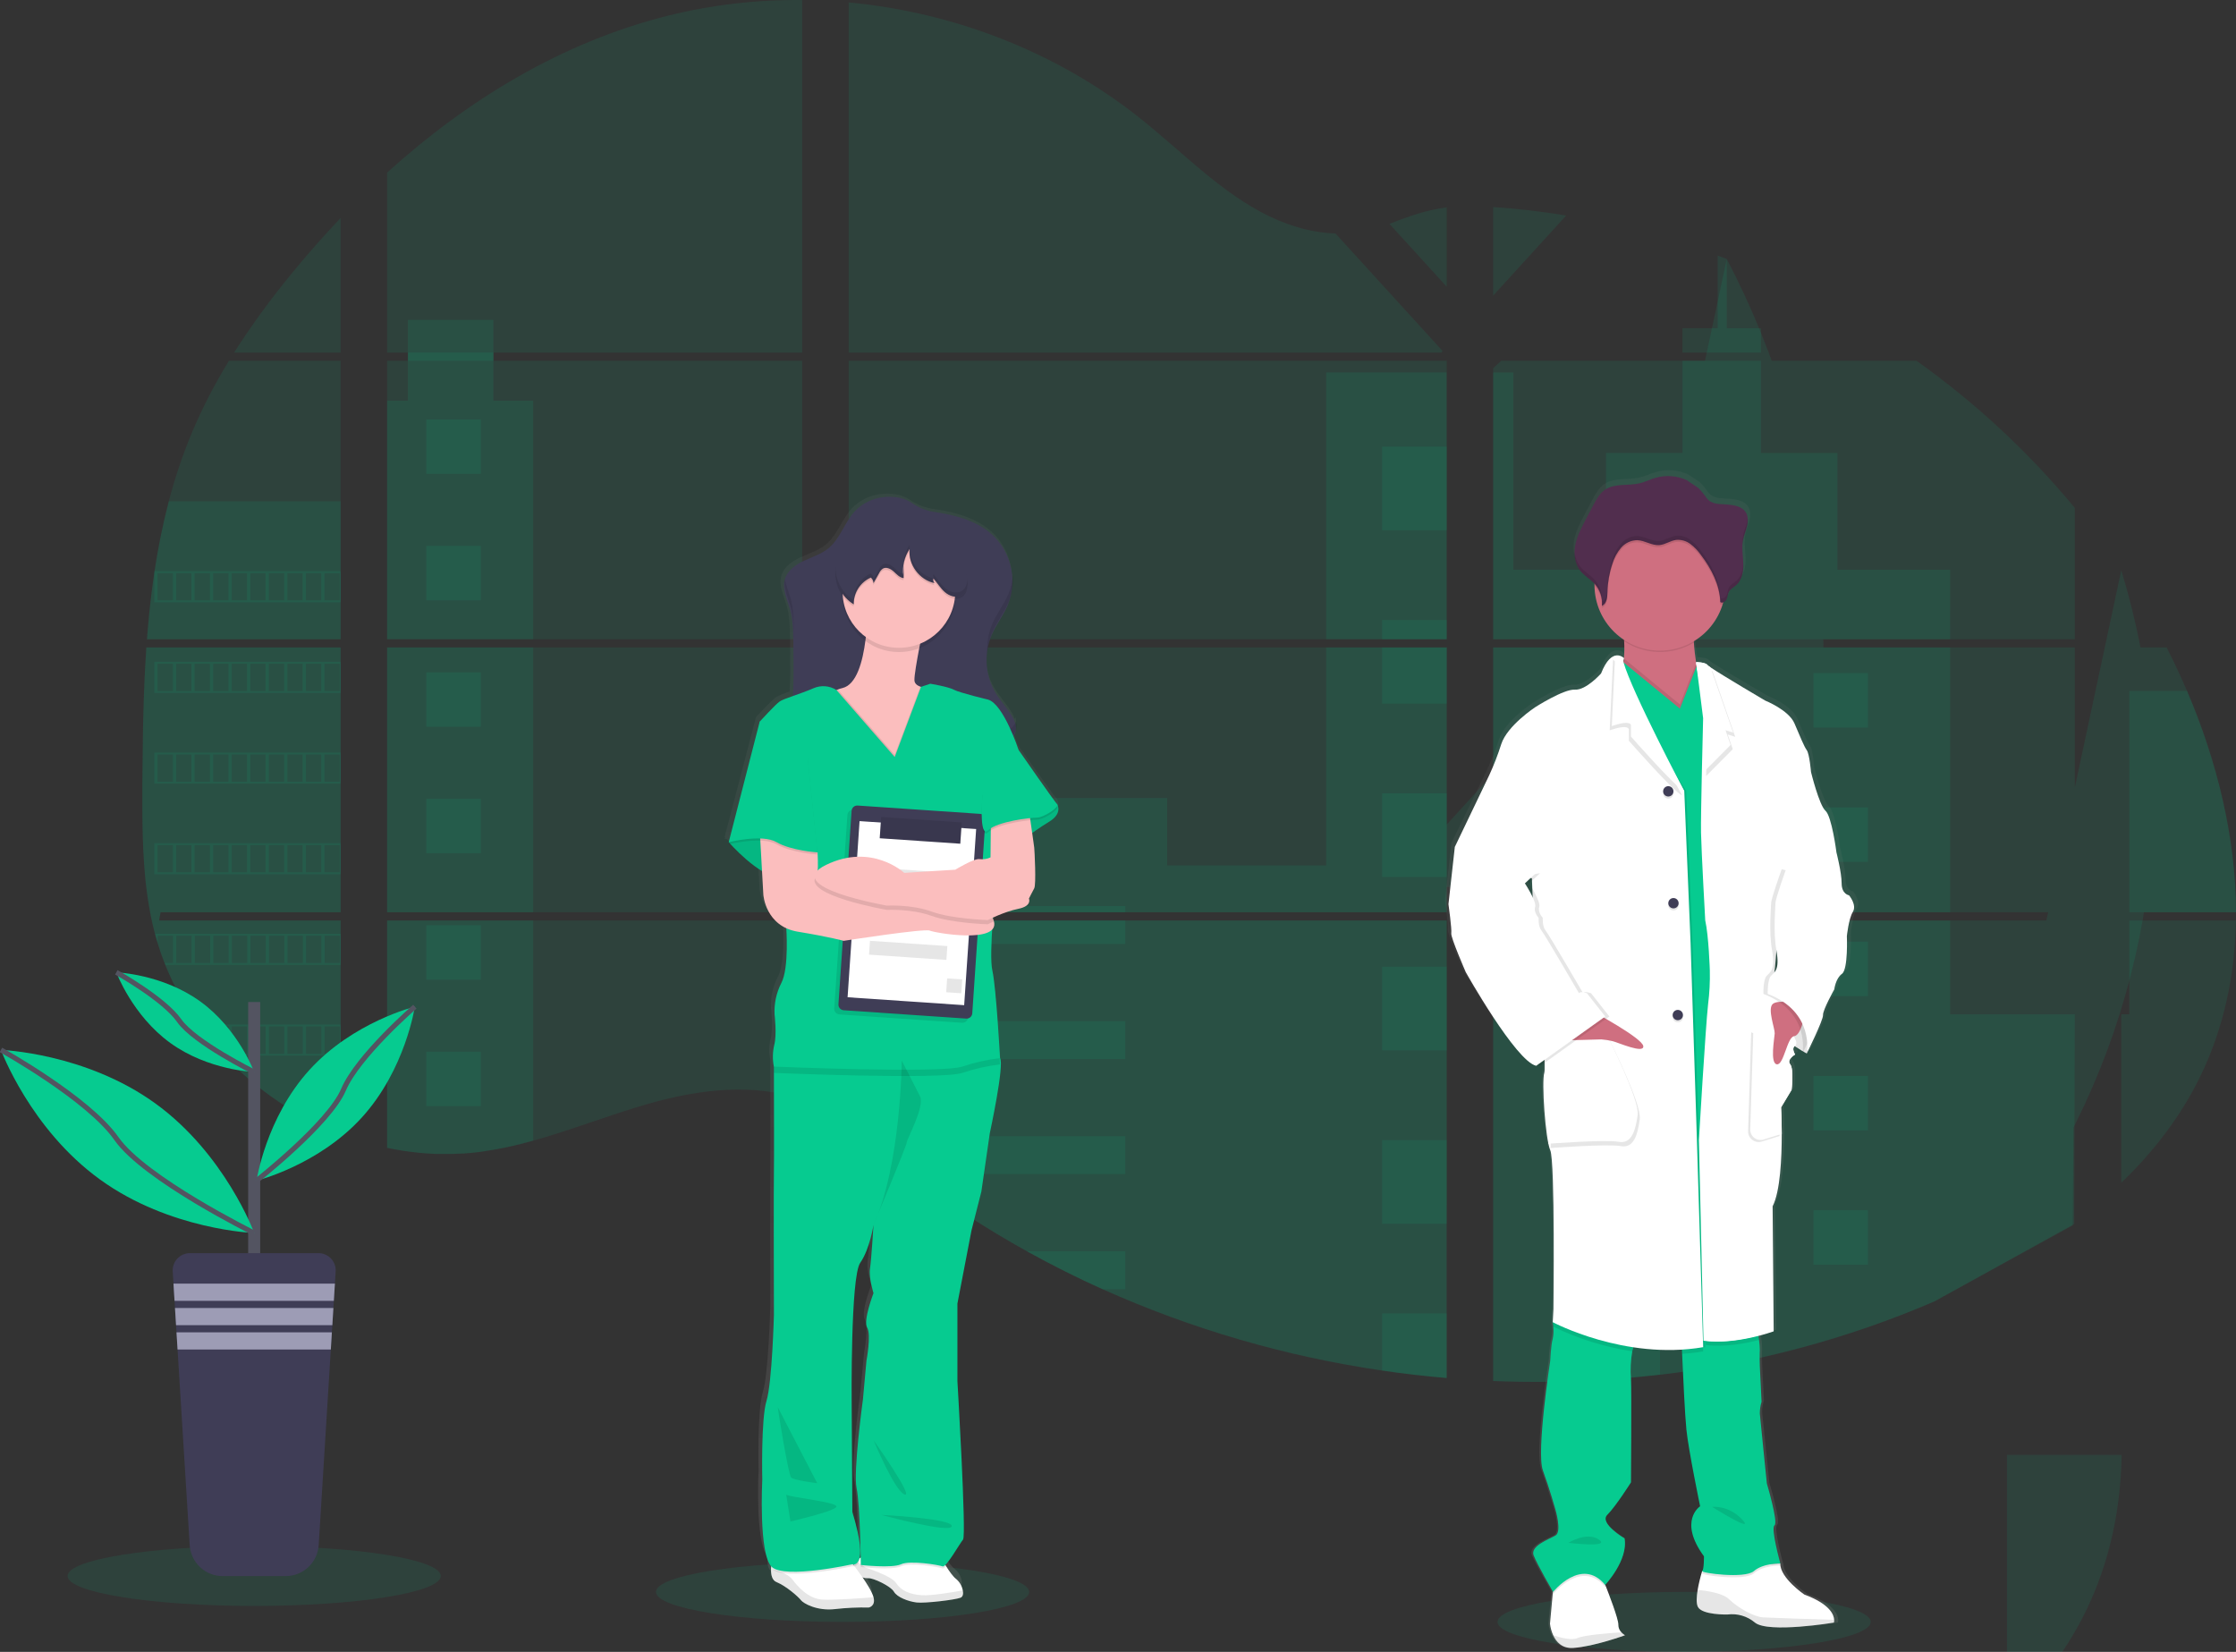 <svg width="888" height="656" viewBox="0 0 888 656" fill="none" xmlns="http://www.w3.org/2000/svg">
<rect x="0" y="0" width="888" height="656" fill="#333333" stroke="none"/>
<g clip-path="url(#clip0_411_271)">
<path opacity="0.1" d="M58.119 257.118H135.297V362.284H63.762C63.579 363.371 63.397 364.45 63.191 365.538H135.297V450.336C135.175 450.336 135.054 450.245 134.94 450.199C132.911 449.393 130.883 448.539 128.855 447.637C128.422 447.44 127.996 447.234 127.555 447.044C125.527 446.086 123.499 445.073 121.471 444.003C120.763 443.631 120.056 443.243 119.364 442.848C108.105 436.567 97.872 428.604 89.019 419.234C88.753 418.983 88.509 418.71 88.258 418.474C87.026 417.136 85.817 415.783 84.646 414.399C84.205 413.89 83.779 413.373 83.345 412.879C81.961 411.191 80.623 409.442 79.33 407.686C79.132 407.42 78.95 407.161 78.759 406.926C73.463 399.599 69.071 391.661 65.678 383.282C65.572 383.031 65.473 382.757 65.374 382.522C64.325 379.861 63.374 377.162 62.553 374.41C62.203 373.262 61.86 372.129 61.571 370.935C61.465 370.593 61.381 370.244 61.29 369.901C57.016 353.062 56.522 335.561 56.522 318.143C56.522 316.116 56.522 314.089 56.522 312.061C56.582 304.95 56.666 297.847 56.773 290.751C56.813 288.927 56.851 287.095 56.886 285.255C56.993 280.597 57.145 275.929 57.343 271.251C57.389 269.958 57.449 268.658 57.518 267.374C57.548 266.629 57.586 265.884 57.632 265.138C57.769 262.447 57.931 259.774 58.119 257.118Z" fill="#06CB90"/>
<path opacity="0.1" d="M135.298 140.023H92.959C99.844 129.262 107.364 118.92 115.478 109.051C121.775 101.327 128.407 93.8 135.298 86.547V140.023Z" fill="#06CB90"/>
<path opacity="0.1" d="M135.298 143.262V253.864H58.363C58.363 253.545 58.409 253.218 58.439 252.898C58.508 252.024 58.576 251.157 58.652 250.283C58.728 249.264 58.827 248.246 58.926 247.242C59.025 246.239 59.124 245.022 59.245 243.92C59.367 242.817 59.466 241.7 59.588 240.597C59.709 239.495 59.831 238.393 59.968 237.298C60.105 236.203 60.227 235.093 60.379 233.998C60.493 233.094 60.607 232.181 60.736 231.269C60.911 229.984 61.094 228.7 61.284 227.422C61.284 227.225 61.344 227.035 61.375 226.844C62.765 217.496 64.654 208.227 67.033 199.08C69.532 189.486 72.722 180.085 76.578 170.951C80.675 161.38 85.475 152.125 90.937 143.262H135.298Z" fill="#06CB90"/>
<path opacity="0.1" d="M153.732 257.118V362.284H318.584V257.118H153.732ZM153.732 365.538V455.856C154.675 456.046 155.603 456.236 156.539 456.395C157.794 456.639 159.056 456.859 160.341 457.049L161.102 457.156C161.604 457.239 162.113 457.308 162.623 457.368C163.893 457.551 165.163 457.688 166.426 457.809C167.019 457.87 167.635 457.916 168.236 457.969L169.704 458.076C170.502 458.136 171.293 458.182 172.084 458.212C172.571 458.212 173.057 458.25 173.552 458.266C174.046 458.281 174.312 458.266 174.708 458.266H176.145C176.799 458.266 177.453 458.266 178.1 458.266H178.936C179.59 458.266 180.244 458.266 180.891 458.205H180.929C181.385 458.205 181.834 458.205 182.29 458.152C182.419 458.159 182.549 458.159 182.678 458.152C183.058 458.152 183.439 458.152 183.804 458.106C183.89 458.099 183.976 458.099 184.062 458.106C184.906 458.053 185.758 457.984 186.618 457.908C187.477 457.832 188.291 457.741 189.15 457.65L190.877 457.437C197.931 456.45 204.907 454.966 211.753 452.997C227.139 448.709 242.174 442.711 257.552 438.324C277.417 432.66 299.381 429.87 318.577 436.766V365.538H153.732ZM318.584 140.023V0.015C300.538 -0.183 282.54 1.924 265.028 6.287C223.283 16.771 185.796 39.51 153.732 68.552V140.016H162.03V143.262H153.732V253.864H318.584V143.262H195.972V140.008L318.584 140.023ZM530.376 92.728C520.048 92.363 509.781 89.102 500.488 84.046C482.737 74.398 468.545 59.482 452.696 46.908C419.765 20.702 378.925 4.881 337.027 0.958V140.023H572.342L572.928 139.408L530.376 92.728ZM551.816 88.927L574.548 113.871V82.366C566.897 83.331 560.235 85.574 551.816 88.896V88.927ZM574.548 478.283V365.538H526.072C525.95 365.059 525.813 364.572 525.661 364.085C525.806 364.572 525.935 365.059 526.064 365.538H337.027V447.067C338.822 448.397 340.594 449.804 342.351 451.218C344.247 452.769 346.131 454.338 348.002 455.924L349.888 457.483C350.793 458.243 351.713 459.003 352.626 459.725C354.456 461.2 356.299 462.66 358.155 464.104C359.083 464.834 360.015 465.551 360.953 466.256C375.808 477.605 391.477 487.847 407.832 496.902C411.498 498.947 415.202 500.916 418.928 502.839C421.408 504.116 423.905 505.368 426.42 506.595C430.192 508.435 433.995 510.209 437.828 511.917C473.166 527.774 510.535 538.653 548.865 544.243C557.372 545.495 565.918 546.483 574.502 547.208V478.268H575.263L574.548 478.283ZM337.027 143.262V253.864H574.548V143.262H337.027ZM337.027 257.103V362.284H574.548V257.118L337.027 257.103ZM592.983 82.214V117.414L621.989 85.582C612.376 83.995 602.708 82.873 592.983 82.214ZM592.983 257.118V362.284H823.993V257.118H592.983ZM823.18 486.623L823.993 365.538H592.983V548.432C607.863 549.05 622.765 548.87 637.626 547.892H637.884C644.983 547.436 652.048 546.787 659.08 545.946H659.24C696.769 541.579 733.463 531.781 768.171 516.858M868.56 274.391C867.683 272.363 866.783 270.336 865.86 268.309C864.142 264.507 862.331 260.813 860.461 257.125H842.436V362.284H887.999C887.961 332.497 880.417 302.087 868.56 274.391ZM797.055 577.77V681.925C809.885 669.631 820.738 655.559 828.541 639.472C837.934 620.093 842.231 599.125 842.588 577.762L797.055 577.77ZM797.055 438.704V466.073H813.392C834.717 430.384 848.32 390.621 853.323 349.351C858.326 308.081 854.617 266.221 842.436 226.472L797.055 438.704ZM640.387 315.087C639.185 314.623 637.976 314.16 636.767 313.719C624.017 309.008 610.986 305.093 597.751 301.996L553.352 350.697L552.485 351.632L553.055 352.248H711.078C734.985 268.952 725.922 179.654 685.767 102.855L640.387 315.087ZM761.098 143.262H596.223L592.983 146.22V253.864H621.389H823.993V201.71C805.673 179.564 784.528 159.914 761.098 143.262Z" fill="#06CB90"/>
<path opacity="0.1" d="M135.298 199.057V253.864H58.363C58.363 253.545 58.409 253.218 58.439 252.898C58.508 252.024 58.576 251.157 58.652 250.283C58.728 249.264 58.827 248.246 58.926 247.242C59.025 246.239 59.124 245.022 59.245 243.92C59.367 242.817 59.466 241.7 59.588 240.597C59.709 239.495 59.831 238.393 59.968 237.298C60.105 236.203 60.227 235.093 60.379 233.998C60.493 233.094 60.607 232.181 60.736 231.269C60.911 229.984 61.094 228.699 61.284 227.422C61.284 227.225 61.344 227.035 61.375 226.844C62.765 217.495 64.654 208.227 67.033 199.08L135.298 199.057Z" fill="#06CB90"/>
<path opacity="0.1" d="M58.119 257.118H135.297V362.284H63.762C63.579 363.371 63.397 364.45 63.191 365.538H135.297V450.336C135.175 450.336 135.054 450.245 134.94 450.199C132.911 449.393 130.883 448.539 128.855 447.637C128.422 447.44 127.996 447.234 127.555 447.044C125.527 446.086 123.499 445.073 121.471 444.003C120.763 443.631 120.056 443.243 119.364 442.848C108.105 436.567 97.872 428.604 89.019 419.234C88.753 418.983 88.509 418.71 88.258 418.474C87.026 417.136 85.817 415.783 84.646 414.399C84.205 413.89 83.779 413.373 83.345 412.879C81.961 411.191 80.623 409.442 79.33 407.686C79.132 407.42 78.95 407.161 78.759 406.926C73.463 399.599 69.071 391.661 65.678 383.282C65.572 383.031 65.473 382.757 65.374 382.522C64.325 379.861 63.374 377.162 62.553 374.41C62.203 373.262 61.86 372.129 61.571 370.935C61.465 370.593 61.381 370.244 61.29 369.901C57.016 353.062 56.522 335.561 56.522 318.143C56.522 316.116 56.522 314.089 56.522 312.061C56.582 304.95 56.666 297.847 56.773 290.751C56.813 288.927 56.851 287.095 56.886 285.255C56.993 280.597 57.145 275.929 57.343 271.251C57.389 269.958 57.449 268.658 57.518 267.374C57.548 266.629 57.586 265.884 57.632 265.138C57.769 262.447 57.931 259.774 58.119 257.118Z" fill="#06CB90"/>
<path opacity="0.1" d="M211.76 159.106V253.864H153.725V159.106H161.999V127.023H195.964V159.106H211.76Z" fill="#06CB90"/>
<path opacity="0.1" d="M211.753 257.11H153.725V362.276H211.753V257.11Z" fill="#06CB90"/>
<path opacity="0.1" d="M153.732 365.537H211.761V452.967C204.916 454.937 197.939 456.418 190.884 457.399C190.306 457.483 189.736 457.551 189.158 457.612C188.306 457.711 187.462 457.802 186.618 457.878L184.07 458.083H183.811L182.686 458.144H182.298C181.842 458.144 181.393 458.197 180.937 458.205H180.898C180.244 458.205 179.598 458.25 178.944 458.266H178.107C177.461 458.266 176.814 458.266 176.153 458.266H174.723H173.559C173.065 458.266 172.578 458.266 172.084 458.205C171.303 458.174 170.512 458.129 169.711 458.068L168.243 457.962C167.635 457.916 167.026 457.855 166.426 457.794C165.148 457.683 163.88 457.538 162.623 457.361L161.102 457.148L160.341 457.042C159.071 456.852 157.809 456.639 156.539 456.395C155.596 456.228 154.668 456.038 153.732 455.84V365.537Z" fill="#06CB90"/>
<path opacity="0.1" d="M574.54 147.915H526.688V253.856H574.54V147.915Z" fill="#06CB90"/>
<path opacity="0.1" d="M574.548 257.11V362.284H337.027V316.919H463.541V343.68H526.688V257.11H574.548Z" fill="#06CB90"/>
<path opacity="0.1" d="M575.301 478.306C575.05 478.306 574.799 478.306 574.54 478.26V547.253C565.967 546.549 557.423 545.563 548.91 544.296C510.567 538.708 473.184 527.835 437.828 511.985C427.621 507.383 417.623 502.368 407.832 496.94C391.482 487.881 375.816 477.638 360.961 466.294C357.219 463.435 353.533 460.513 349.903 457.528C347.386 455.445 344.891 453.316 342.351 451.256C340.602 449.834 338.83 448.428 337.027 447.09V365.538H526.064C525.927 365.051 525.806 364.572 525.669 364.085C525.813 364.572 525.95 365.051 526.072 365.538H574.548V478.253C574.799 478.26 575.05 478.283 575.301 478.306Z" fill="#06CB90"/>
<path opacity="0.1" d="M699.352 140.024H668.17V130.338H682.141V101.486C683.353 101.932 684.559 102.388 685.761 102.855V130.338H699.344L699.352 140.024Z" fill="#06CB90"/>
<path opacity="0.1" d="M774.484 253.864H621.39C621.405 253.867 621.421 253.867 621.436 253.864H621.367H592.984V147.923H601.031V226.229H637.795V179.853H668.178V143.262H699.359V179.876H729.727V226.251H774.492L774.484 253.864Z" fill="#06CB90"/>
<path opacity="0.1" d="M592.984 257.118V362.284H774.492V257.118H592.984ZM823.736 486.068L823.995 402.82H774.492V365.568H592.984V548.432C607.864 549.05 622.767 548.87 637.627 547.892H637.886C644.984 547.436 652.049 546.787 659.082 545.946H659.242C696.77 541.579 733.464 531.781 768.172 516.858" fill="#06CB90"/>
<path opacity="0.1" d="M845.632 365.537H887.97C887.605 386.893 883.316 407.868 873.923 427.24C866.12 443.334 855.268 457.407 842.438 469.7V402.798H845.632V365.537Z" fill="#06CB90"/>
<path opacity="0.1" d="M888 362.284H845.631V274.391H868.561C880.417 302.087 887.962 332.497 888 362.284Z" fill="#06CB90"/>
<path opacity="0.1" d="M574.548 177.367H548.91V210.583H574.548V177.367Z" fill="#06CB90"/>
<path opacity="0.1" d="M574.548 246.216H548.91V253.864H574.548V246.216Z" fill="#06CB90"/>
<path opacity="0.1" d="M574.548 257.11H548.91V279.424H574.548V257.11Z" fill="#06CB90"/>
<path opacity="0.1" d="M574.548 315.064H548.91V348.28H574.548V315.064Z" fill="#06CB90"/>
<path opacity="0.1" d="M574.548 383.913H548.91V417.128H574.548V383.913Z" fill="#06CB90"/>
<path opacity="0.1" d="M574.548 478.253C574.798 478.253 575.049 478.253 575.308 478.306C575.057 478.306 574.806 478.306 574.548 478.26V485.977H548.91V452.761H574.548V478.253Z" fill="#06CB90"/>
<path opacity="0.1" d="M574.548 521.602V547.253C565.969 546.549 557.423 545.563 548.91 544.296V521.602H574.548Z" fill="#06CB90"/>
<path opacity="0.1" d="M446.901 359.843H337.027V362.284H446.901V359.843Z" fill="#06CB90"/>
<path opacity="0.1" d="M446.901 365.53H337.027V374.881H446.901V365.53Z" fill="#06CB90"/>
<path opacity="0.1" d="M446.901 405.534H337.027V420.572H446.901V405.534Z" fill="#06CB90"/>
<path opacity="0.1" d="M446.901 451.226V466.263H360.962C357.22 463.415 353.534 460.491 349.904 457.49C347.379 455.415 344.884 453.286 342.352 451.226H446.901Z" fill="#06CB90"/>
<path opacity="0.1" d="M446.902 496.909V511.985H437.829C427.623 507.383 417.625 502.368 407.834 496.94L446.902 496.909Z" fill="#06CB90"/>
<path opacity="0.1" d="M659.256 267.305H637.627V288.927H659.256V267.305Z" fill="#06CB90"/>
<path opacity="0.1" d="M190.938 166.564H169.309V188.186H190.938V166.564Z" fill="#06CB90"/>
<path opacity="0.1" d="M190.938 216.786H169.309V238.408H190.938V216.786Z" fill="#06CB90"/>
<path opacity="0.1" d="M190.938 267.009H169.309V288.63H190.938V267.009Z" fill="#06CB90"/>
<path opacity="0.1" d="M190.938 317.223H169.309V338.845H190.938V317.223Z" fill="#06CB90"/>
<path opacity="0.1" d="M190.938 367.446H169.309V389.067H190.938V367.446Z" fill="#06CB90"/>
<path opacity="0.1" d="M190.938 417.668H169.309V439.29H190.938V417.668Z" fill="#06CB90"/>
<path opacity="0.1" d="M741.827 267.305H720.197V288.927H741.827V267.305Z" fill="#06CB90"/>
<path opacity="0.1" d="M659.256 320.637H637.627V342.259H659.256V320.637Z" fill="#06CB90"/>
<path opacity="0.1" d="M741.827 320.637H720.197V342.259H741.827V320.637Z" fill="#06CB90"/>
<path opacity="0.1" d="M659.256 373.961H637.627V395.583H659.256V373.961Z" fill="#06CB90"/>
<path opacity="0.1" d="M741.827 373.961H720.197V395.583H741.827V373.961Z" fill="#06CB90"/>
<path opacity="0.1" d="M659.256 427.293H637.627V448.915H659.256V427.293Z" fill="#06CB90"/>
<path opacity="0.1" d="M741.827 427.293H720.197V448.915H741.827V427.293Z" fill="#06CB90"/>
<path opacity="0.1" d="M659.256 480.625H637.627V502.246H659.256V480.625Z" fill="#06CB90"/>
<path opacity="0.1" d="M741.827 480.625H720.197V502.246H741.827V480.625Z" fill="#06CB90"/>
<path opacity="0.1" d="M637.627 547.892V533.949H659.249V545.908L637.627 547.892Z" fill="#06CB90"/>
<path opacity="0.1" d="M61.283 226.822V239.191H135.298V226.822H61.283ZM68.653 238.416H62.569V227.605H68.653V238.416ZM76.022 238.416H69.938V227.605H76.022V238.416ZM83.376 238.416H77.292V227.605H83.376V238.416ZM90.746 238.416H84.662V227.605H90.746V238.416ZM98.108 238.416H92.024V227.605H98.108V238.416ZM105.477 238.416H99.393V227.605H105.477V238.416ZM112.847 238.416H106.763V227.605H112.847V238.416ZM120.209 238.416H114.125V227.605H120.209V238.416ZM127.571 238.416H121.487V227.605H127.571V238.416ZM134.94 238.416H128.856V227.605H134.94V238.416Z" fill="#06CB90"/>
<path opacity="0.1" d="M61.283 262.827V275.197H135.298V262.827H61.283ZM68.653 274.421H62.569V263.61H68.653V274.421ZM76.022 274.421H69.938V263.61H76.022V274.421ZM83.376 274.421H77.292V263.61H83.376V274.421ZM90.746 274.421H84.662V263.61H90.746V274.421ZM98.108 274.421H92.024V263.61H98.108V274.421ZM105.477 274.421H99.393V263.61H105.477V274.421ZM112.847 274.421H106.763V263.61H112.847V274.421ZM120.209 274.421H114.125V263.61H120.209V274.421ZM127.571 274.421H121.487V263.61H127.571V274.421ZM134.94 274.421H128.856V263.61H134.94V274.421Z" fill="#06CB90"/>
<path opacity="0.1" d="M61.283 298.84V311.202H135.298V298.84H61.283ZM68.653 310.419H62.569V299.608H68.653V310.419ZM76.022 310.419H69.938V299.608H76.022V310.419ZM83.376 310.419H77.292V299.608H83.376V310.419ZM90.746 310.419H84.662V299.608H90.746V310.419ZM98.108 310.419H92.024V299.608H98.108V310.419ZM105.477 310.419H99.393V299.608H105.477V310.419ZM112.847 310.419H106.763V299.608H112.847V310.419ZM120.209 310.419H114.125V299.608H120.209V310.419ZM127.571 310.419H121.487V299.608H127.571V310.419ZM134.94 310.419H128.856V299.608H134.94V310.419Z" fill="#06CB90"/>
<path opacity="0.1" d="M61.283 334.846V347.208H135.298V334.846H61.283ZM68.653 346.432H62.569V335.606H68.653V346.432ZM76.022 346.432H69.938V335.606H76.022V346.432ZM83.376 346.432H77.292V335.606H83.376V346.432ZM90.746 346.432H84.662V335.606H90.746V346.432ZM98.108 346.432H92.024V335.606H98.108V346.432ZM105.477 346.432H99.393V335.606H105.477V346.432ZM112.847 346.432H106.763V335.606H112.847V346.432ZM120.209 346.432H114.125V335.606H120.209V346.432ZM127.571 346.432H121.487V335.606H127.571V346.432ZM134.94 346.432H128.856V335.606H134.94V346.432Z" fill="#06CB90"/>
<path opacity="0.1" d="M61.641 370.836C61.93 372.007 62.272 373.163 62.622 374.311V371.62H68.706V382.423H65.443C65.534 382.681 65.633 382.947 65.74 383.183H135.328V370.836H61.641ZM76.091 382.423H70.006V371.62H76.091V382.423ZM83.445 382.423H77.361V371.62H83.445V382.423ZM90.814 382.423H84.73V371.62H90.814V382.423ZM98.176 382.423H92.092V371.62H98.176V382.423ZM105.546 382.423H99.462V371.62H105.546V382.423ZM112.915 382.423H106.831V371.62H112.915V382.423ZM120.277 382.423H114.193V371.62H120.277V382.423ZM127.639 382.423H121.555V371.62H127.639V382.423ZM135.009 382.423H128.925V371.62H135.009V382.423Z" fill="#06CB90"/>
<path opacity="0.1" d="M78.783 406.842C78.981 407.085 79.163 407.359 79.354 407.602H83.377V412.795L84.677 414.315V407.572H90.761V418.474H88.259C88.503 418.725 88.739 418.991 89.02 419.234H135.283V406.842H78.783ZM98.146 418.474H92.062V407.618H98.146V418.474ZM105.516 418.474H99.431V407.618H105.516V418.474ZM112.885 418.474H106.801V407.618H112.885V418.474ZM120.247 418.474H114.163V407.618H120.247V418.474ZM127.609 418.474H121.525V407.618H127.609V418.474ZM134.979 418.474H128.894V407.618H134.979V418.474Z" fill="#06CB90"/>
<path opacity="0.1" d="M119.387 442.848C120.086 443.243 120.794 443.608 121.501 443.996V443.616H127.585V447.044C128.026 447.234 128.445 447.44 128.878 447.637V443.616H134.962V450.199C135.078 450.252 135.198 450.295 135.32 450.329V442.848H119.387Z" fill="#06CB90"/>
<path opacity="0.1" d="M574.542 478.253H575.302H574.542ZM525.662 364.085C525.807 364.572 525.936 365.059 526.066 365.538C525.951 365.059 525.815 364.572 525.662 364.085ZM162.031 140.024V143.262H196.004V140.008L162.031 140.024ZM574.549 478.253H575.31H574.549ZM525.662 364.085C525.807 364.572 525.936 365.059 526.066 365.538C525.951 365.059 525.815 364.572 525.662 364.085ZM574.542 478.253H575.302H574.542ZM525.662 364.085C525.807 364.572 525.936 365.059 526.066 365.538C525.951 365.059 525.815 364.572 525.662 364.085Z" fill="#06CB90"/>
<path opacity="0.1" d="M668.83 656C709.758 656 742.936 650.673 742.936 644.102C742.936 637.531 709.758 632.204 668.83 632.204C627.903 632.204 594.725 637.531 594.725 644.102C594.725 650.673 627.903 656 668.83 656Z" fill="#06CB90"/>
<path opacity="0.1" d="M334.61 644.102C375.537 644.102 408.716 638.775 408.716 632.204C408.716 625.633 375.537 620.306 334.61 620.306C293.682 620.306 260.504 625.633 260.504 632.204C260.504 638.775 293.682 644.102 334.61 644.102Z" fill="#06CB90"/>
<path d="M419.925 317.596C419.907 317.52 419.867 317.452 419.811 317.398C418.678 316.281 404.228 295.853 404.228 295.853C404.228 295.853 403.467 293.572 402.235 290.607C402.63 290.096 402.927 289.516 403.11 288.896C403.176 288.634 403.224 288.367 403.254 288.098C403.254 288.014 403.315 287.946 403.338 287.862C403.602 286.831 403.576 285.747 403.262 284.73C403.177 284.991 403.073 285.245 402.95 285.49C402.664 284.605 402.281 283.753 401.809 282.951C399.893 279.652 397.155 276.869 395.139 273.653C392.088 268.657 390.875 262.753 391.709 256.958C391.709 257.255 391.709 257.559 391.709 257.855C391.786 256.706 391.938 255.563 392.166 254.434C392.483 253.149 392.908 251.893 393.436 250.678C395.246 246.535 398.174 242.924 399.953 238.765C400.551 237.363 401.004 235.903 401.307 234.409C401.934 231.914 402.163 229.335 401.984 226.768C401.984 227.377 401.885 227.985 401.794 228.585C401.602 222.415 399.109 216.538 394.805 212.111C388.591 205.869 379.67 203.444 371.137 202.167C367.551 201.748 364.127 200.442 361.174 198.365C357.896 196.244 353.66 195.735 349.827 196.199C345.422 196.675 341.328 198.698 338.275 201.908C334.221 206.363 332.464 212.673 327.734 216.429C324.867 218.71 321.231 219.774 317.892 221.325C314.554 222.876 311.398 225.126 310.325 228.456C310.325 228.456 310.325 228.411 310.325 228.388V228.578L310.28 228.699C309.169 232.638 311.314 236.644 312.432 240.575C313.596 244.642 313.672 248.937 313.732 253.142C313.816 258.281 313.892 263.428 313.808 268.575C313.77 270.597 313.702 272.642 313.55 274.657C311.75 275.201 310.001 275.903 308.325 276.755C306.621 277.865 300.248 284.745 300.248 284.745L287.783 332.352L287.951 332.543L287.783 333.189L288.414 333.044C290.179 334.945 295.449 340.358 301.138 343.733L301.67 353.069C301.67 353.069 302.309 362.436 310.926 366.305C311.124 369.552 311.74 382.734 308.888 387.957C306.913 391.773 305.984 396.043 306.196 400.334C306.196 400.334 307.192 408.256 306.059 412.422C305.397 415.207 305.347 418.102 305.914 420.907C305.914 420.907 305.914 421.827 305.914 423.408C305.914 431.839 306.013 458.859 305.914 461.915C305.77 465.526 305.914 518.934 305.914 518.934C305.914 518.934 305.207 545.626 302.941 552.856C300.674 560.086 301.245 584.027 301.245 584.027C301.245 584.027 299.822 612.544 304.849 618.17C304.849 618.421 304.804 618.679 304.796 618.93C304.796 619.044 304.796 619.173 304.796 619.287C304.735 621.454 305.154 623.758 307.017 624.465C310.82 625.924 315.847 630.303 316.797 631.558C317.748 632.812 323.277 635.937 330.487 635.101C335.003 634.593 339.549 634.385 344.093 634.477C344.093 634.477 346.937 633.96 346.017 630.425C345.424 628.22 343.203 624.83 341.621 622.602C341.91 622.678 342.191 622.739 342.458 622.792L342.731 622.845H342.944C343.061 622.852 343.178 622.852 343.294 622.845H343.446C343.588 622.857 343.73 622.857 343.872 622.845C345.781 622.663 352.9 625.978 354.17 628.167C355.44 630.357 359.919 632.022 363.296 632.44C365.304 632.683 370.369 632.273 374.62 631.725C376.761 631.504 378.882 631.118 380.963 630.57C381.967 630.189 382.18 628.973 381.891 627.605C381.55 625.867 380.62 624.299 379.259 623.165C378.027 622.29 376.4 619.987 375.198 618.101L374.879 617.592C377.001 615.57 380.834 608.956 381.997 607.587C383.412 605.922 379.716 545.033 379.716 545.033V514.509L385.382 485.62L389.344 470.331L392.744 447.25C392.744 447.25 398.691 420.291 396.858 417.645C396.858 417.592 395.337 389.835 393.74 383.168C393.048 380.195 393.223 373.505 393.633 366.997C394.063 366.571 394.362 366.032 394.497 365.442C394.631 364.853 394.596 364.237 394.394 363.667C394.281 363.278 394.133 362.898 393.953 362.535C393.953 362.421 393.953 362.299 393.953 362.185C397.238 360.674 400.671 359.507 404.197 358.703C409.863 357.593 408.449 354.673 408.449 354.673C408.449 354.673 409.726 352.172 410.57 350.644C411.415 349.116 410.715 335.629 410.57 334.519C410.517 334.071 410.167 331.592 409.764 328.779C411.582 327.487 413.947 325.883 416.525 324.362C421.431 321.458 420.328 318.394 419.925 317.596ZM346.002 510.343C346.002 510.343 341.75 521.184 343.454 523.959C345.157 526.734 343.172 537.036 343.172 537.036L341.75 552.324C341.75 552.324 337.788 580.682 339.202 587.349C340.313 592.58 340.724 608.203 340.853 614.718C340.755 614.756 340.661 614.802 340.571 614.855L340.381 614.954C341.035 612.392 340.762 607.207 337.514 596.776L337.24 553.693C337.24 553.693 336.738 503.927 340.67 498.361C344.602 492.796 345.994 483.346 345.994 483.346C345.994 483.346 345.142 496.978 344.587 500.589C344.032 504.2 346.002 510.343 346.002 510.343ZM338.085 617.432C338.046 617.524 338.001 617.615 337.97 617.698L337.757 617.425C337.866 617.435 337.975 617.438 338.085 617.432Z" fill="url(#paint0_linear_411_271)"/>
<path d="M381.443 634.508C379.245 635.351 367.328 636.788 363.997 636.385C360.666 635.982 356.255 634.295 355 632.09C353.745 629.885 346.71 626.555 344.824 626.768C344.051 626.791 343.279 626.683 342.542 626.449C341.241 626.055 339.97 625.567 338.74 624.989C338.568 624.031 338.596 623.047 338.823 622.1C338.867 621.909 338.923 621.721 338.991 621.538C339.434 620.29 340.353 619.269 341.546 618.694L341.82 618.565C342.347 618.337 342.898 618.169 343.462 618.063C349.44 616.915 374.104 619.219 374.104 619.219C374.104 619.219 374.796 620.458 375.747 621.994C376.933 623.894 378.546 626.213 379.762 627.088C381.11 628.239 382.025 629.816 382.356 631.558C382.645 632.903 382.432 634.135 381.443 634.508Z" fill="white"/>
<path opacity="0.1" d="M381.443 634.508C379.245 635.352 367.336 636.788 364.004 636.386C360.673 635.983 356.262 634.287 355 632.09C353.737 629.893 346.718 626.555 344.832 626.768C342.945 626.981 338.747 624.989 338.747 624.989C338.747 624.989 338.093 621.948 339.995 619.873L343.797 622.572C343.797 622.572 353.973 625.727 355.859 628.654C357.745 631.581 361.183 633.215 366.149 633.512C369.861 633.755 378.386 632.311 382.379 631.588C382.645 632.904 382.44 634.135 381.443 634.508Z" fill="black"/>
<path d="M345.036 638.385C340.55 638.298 336.063 638.508 331.605 639.016C324.464 639.852 319.011 636.735 318.06 635.45C317.109 634.166 312.189 629.825 308.409 628.304C306.561 627.589 306.127 625.263 306.211 623.089C306.211 622.975 306.211 622.845 306.211 622.731C306.281 621.354 306.485 619.987 306.819 618.649L336.411 618.018L338.974 621.492L339.37 622.024L340.929 624.146C340.929 624.146 341.636 625.073 342.564 626.426C344.131 628.707 346.321 632.075 346.907 634.302C347.842 637.868 345.036 638.385 345.036 638.385Z" fill="white"/>
<path opacity="0.1" d="M345.036 638.385C340.55 638.298 336.063 638.508 331.605 639.016C324.471 639.852 319.011 636.735 318.068 635.45C317.124 634.165 312.189 629.786 308.409 628.319C306.561 627.604 306.127 625.278 306.211 623.104C308.325 623.598 312.767 624.86 314.508 627.057C316.79 629.992 320.874 634.926 326.677 635.237C331.362 635.488 342.769 634.652 346.952 634.318C347.85 637.868 345.036 638.385 345.036 638.385Z" fill="black"/>
<path opacity="0.1" d="M341.516 618.664C341.173 621.203 340.116 621.887 339.356 622.04C339.17 622.076 338.979 622.076 338.793 622.04C338.693 622.032 338.594 622.017 338.496 621.994C338.496 621.994 311.923 627.863 306.554 623.111C306.418 622.989 306.291 622.857 306.174 622.716C306.244 621.339 306.448 619.972 306.782 618.634L336.374 618.003L338.937 621.477C339.381 620.23 340.3 619.208 341.493 618.634L341.516 618.664Z" fill="black"/>
<path opacity="0.1" d="M375.739 621.963C375.146 622.617 374.651 622.99 374.34 622.861C372.94 622.298 361.472 620.344 357.829 622.024C354.186 623.704 341.858 622.298 341.858 622.298C341.858 622.298 341.858 620.838 341.789 618.497C342.316 618.269 342.867 618.101 343.432 617.995C349.41 616.847 374.073 619.151 374.073 619.151C374.073 619.151 374.796 620.428 375.739 621.963Z" fill="black"/>
<path d="M393.095 449.994L389.733 473.212L385.824 488.6L380.227 517.687V548.477C380.227 548.477 383.862 609.739 382.463 611.411C381.063 613.084 375.747 622.61 374.348 622.055C372.948 621.5 361.48 619.538 357.837 621.211C354.194 622.883 341.866 621.492 341.866 621.492C341.866 621.492 341.584 597.719 340.185 591.006C338.786 584.293 342.702 555.761 342.702 555.761L344.102 540.381C344.102 540.381 346.064 530.026 344.383 527.228C342.702 524.431 346.9 513.544 346.9 513.544C346.9 513.544 344.946 507.378 345.509 503.744C346.071 500.11 346.9 486.403 346.9 486.403C346.9 486.403 345.509 495.921 341.622 501.509C337.736 507.097 338.23 557.175 338.23 557.175L338.504 600.509C345.509 623.454 338.504 621.211 338.504 621.211C338.504 621.211 311.931 627.088 306.562 622.328C301.193 617.569 302.729 587.615 302.729 587.615C302.729 587.615 302.174 563.561 304.41 556.293C306.646 549.025 307.353 522.165 307.353 522.165C307.353 522.165 307.208 468.453 307.353 464.827C307.459 461.786 307.353 434.561 307.353 426.054C307.353 424.472 307.353 423.537 307.353 423.537L310.562 415.57L348.589 410.811H366.781C366.781 410.811 394.16 417.242 396.989 420.017C397.049 420.063 397.101 420.12 397.141 420.185C398.974 422.868 393.095 449.994 393.095 449.994Z" fill="#06CB90"/>
<path opacity="0.1" d="M346.922 571.954C346.922 571.954 355.288 592.093 359.235 593.492C363.182 594.891 346.922 571.954 346.922 571.954Z" fill="black"/>
<path opacity="0.1" d="M350.018 601.604C350.018 601.604 378.264 603.003 377.982 606.082C377.701 609.161 350.018 601.604 350.018 601.604Z" fill="black"/>
<path opacity="0.1" d="M312.227 593.553C313.345 594.609 333.772 596.594 332.092 598.525C330.411 600.456 313.907 604.212 313.907 604.212L312.227 593.553Z" fill="black"/>
<path opacity="0.1" d="M308.873 558.809C308.873 559.645 313.071 585.661 314.197 586.779C315.322 587.896 324.548 589.014 324.548 589.014L308.873 558.809Z" fill="black"/>
<path d="M339.333 203.208C335.325 207.686 333.591 214.034 328.921 217.82C326.084 220.101 322.495 221.188 319.194 222.739C315.893 224.29 312.623 226.654 311.642 230.167C310.547 234.12 312.661 238.157 313.771 242.11C314.92 246.201 314.988 250.473 315.057 254.753C315.133 259.931 315.216 265.108 315.125 270.285C314.988 278.352 314.319 286.79 310.037 293.625C325.499 298.544 341.941 299.213 358.156 299.844C361.272 300.066 364.402 299.987 367.503 299.608C370.19 299.073 372.847 298.401 375.465 297.594C380.642 296.225 385.976 295.542 391.33 295.564C393.665 295.564 396.045 295.708 398.296 295.1C400.548 294.492 402.715 292.933 403.323 290.683C403.863 288.661 403.073 286.509 402.038 284.692C400.152 281.377 397.475 278.61 395.452 275.341C393.387 271.888 392.162 267.998 391.875 263.985C391.588 259.972 392.248 255.948 393.802 252.237C395.597 248.063 398.487 244.429 400.251 240.248C402.058 235.758 402.539 230.845 401.636 226.09C400.732 221.336 398.483 216.941 395.155 213.426C389.018 207.146 380.211 204.713 371.784 203.421C368.236 203.002 364.851 201.695 361.943 199.62C358.711 197.491 354.52 196.974 350.733 197.445C346.364 197.935 342.317 199.981 339.333 203.208Z" fill="#3F3D56"/>
<g opacity="0.1">
<path d="M394.037 247.85C392.487 251.514 391.822 255.491 392.098 259.459C392.268 256.622 392.924 253.834 394.037 251.218C395.825 247.044 398.715 243.41 400.479 239.229C401.921 235.737 402.528 231.957 402.251 228.19C402.094 230.831 401.495 233.426 400.479 235.869C398.715 240.05 395.825 243.676 394.037 247.85Z" fill="black"/>
<path d="M315.286 253.719C315.332 256.7 315.377 259.687 315.385 262.668C315.385 258.562 315.347 254.464 315.286 250.367C315.225 246.117 315.149 241.814 314.001 237.716C313.24 235.116 312.115 232.478 311.719 229.855C311.042 233.58 312.966 237.359 314.001 241.076C315.149 245.136 315.225 249.47 315.286 253.719Z" fill="black"/>
<path d="M398.555 290.751C396.274 291.367 393.931 291.23 391.597 291.215C386.246 291.181 380.915 291.851 375.74 293.207C373.121 294.011 370.463 294.68 367.777 295.214C364.674 295.599 361.541 295.681 358.422 295.457C342.755 294.842 326.868 294.18 311.863 289.702C311.417 290.696 310.909 291.661 310.342 292.591C325.803 297.502 342.246 298.179 358.453 298.81C361.571 299.033 364.704 298.952 367.807 298.567C370.484 298.038 373.132 297.371 375.74 296.567C380.904 295.206 386.225 294.529 391.566 294.553C393.901 294.553 396.274 294.697 398.525 294.081C400.776 293.465 402.944 291.922 403.552 289.672C403.808 288.63 403.782 287.538 403.476 286.509C402.799 288.638 400.708 290.12 398.555 290.751Z" fill="black"/>
</g>
<path d="M376.027 281.742C375.464 283.004 373.092 293.906 372.529 295.024C371.966 296.142 368.893 314.03 368.612 315.034C368.331 316.037 348.359 310.837 348.359 310.837L336.335 300.764L323.977 288.471C323.977 288.471 323.612 277.379 332.715 273.821C333.334 273.578 333.969 273.379 334.616 273.228C345.659 270.574 344.549 237.009 344.549 237.009L367.213 246.793C367.213 246.793 363.015 266.378 363.159 270.156C363.197 271.426 364.193 272.216 365.494 272.695C367.505 273.267 369.598 273.493 371.685 273.364C371.685 273.364 376.59 280.488 376.027 281.742Z" fill="#FBBEBE"/>
<path d="M416.602 318.523L419.819 319.367C419.819 319.367 422.2 322.986 416.602 326.354C413.048 328.512 409.636 330.897 406.388 333.493L389.847 338.526L386.66 328.528L402.053 316.851L416.602 318.523Z" fill="#06CB90"/>
<path opacity="0.1" d="M416.602 318.523L419.819 319.367C419.819 319.367 422.2 322.986 416.602 326.354C413.048 328.512 409.636 330.897 406.388 333.493L389.847 338.526L386.66 328.528L402.053 316.851L416.602 318.523Z" fill="black"/>
<path d="M295.883 328.179L289.449 334.474C289.449 334.474 301.055 347.9 309.983 348.736C318.912 349.572 324.669 338.526 324.669 338.526L316.942 326.362L295.883 328.179Z" fill="#06CB90"/>
<path opacity="0.1" d="M295.883 328.179L289.449 334.474C289.449 334.474 301.055 347.9 309.983 348.736C318.912 349.572 324.669 338.526 324.669 338.526L316.942 326.362L295.883 328.179Z" fill="black"/>
<path opacity="0.1" d="M357 258.942C369.361 258.942 379.382 248.925 379.382 236.568C379.382 224.211 369.361 214.194 357 214.194C344.638 214.194 334.617 224.211 334.617 236.568C334.617 248.925 344.638 258.942 357 258.942Z" fill="black"/>
<path d="M357 257.262C369.361 257.262 379.382 247.245 379.382 234.888C379.382 222.531 369.361 212.514 357 212.514C344.638 212.514 334.617 222.531 334.617 234.888C334.617 247.245 344.638 257.262 357 257.262Z" fill="#FBBEBE"/>
<path opacity="0.1" d="M397.154 422.724C392.058 423.307 387.038 424.431 382.18 426.077C373.814 428.859 308.256 426.122 307.344 426.077C307.344 424.495 307.344 423.56 307.344 423.56L310.553 415.593L348.58 410.833H366.771C366.771 410.833 394.15 417.265 396.98 420.04C397.094 421.713 397.154 422.724 397.154 422.724Z" fill="black"/>
<path opacity="0.1" d="M376.027 281.742C375.464 283.004 373.092 293.906 372.529 295.024C371.966 296.142 368.893 314.03 368.612 315.034C368.331 316.037 348.359 310.837 348.359 310.837L336.335 300.764L323.977 288.471C323.977 288.471 323.612 277.378 332.715 273.82L355.318 299.798L365.494 272.695C367.505 273.267 369.598 273.493 371.685 273.364C371.685 273.364 376.59 280.488 376.027 281.742Z" fill="black"/>
<path d="M355.319 300.635L332.184 274.026C330.83 273.162 329.282 272.647 327.68 272.529C326.077 272.411 324.471 272.693 323.004 273.349C317.825 275.592 311.391 277.409 309.71 278.527C308.03 279.644 301.732 286.562 301.732 286.562L320.487 335.606L312.228 367.909C312.228 367.909 313.49 384.415 310.273 390.428C308.314 394.273 307.397 398.564 307.611 402.874C307.611 402.874 308.592 410.849 307.474 415.038C306.821 417.838 306.772 420.746 307.33 423.568C307.33 423.568 373.792 426.365 382.181 423.568C387.038 421.917 392.059 420.793 397.156 420.215C397.156 420.215 395.635 392.238 394.114 385.525C392.593 378.812 395.376 353.221 395.376 353.221L393.559 325.807L404.465 297.677C404.465 297.677 398.555 279.644 392.395 277.827C392.395 277.827 381.208 275.166 378.827 273.912C376.447 272.657 369.45 271.532 369.45 271.532L365.776 272.764L355.319 300.635Z" fill="#06CB90"/>
<path opacity="0.1" d="M387.597 324.881L338.914 321.572C337.682 321.488 336.616 322.419 336.532 323.65L331.305 400.486C331.222 401.718 332.152 402.784 333.384 402.868L382.067 406.177C383.3 406.261 384.366 405.33 384.45 404.099L389.677 327.263C389.76 326.031 388.829 324.965 387.597 324.881Z" fill="black"/>
<path d="M389.273 323.212L340.59 319.903C339.358 319.819 338.291 320.75 338.208 321.981L332.981 398.818C332.897 400.049 333.828 401.116 335.06 401.199L383.743 404.509C384.975 404.592 386.042 403.662 386.126 402.43L391.352 325.594C391.436 324.362 390.505 323.296 389.273 323.212Z" fill="#3F3D56"/>
<path d="M387.668 329.235L341.367 326.088L336.609 396.037L382.91 399.184L387.668 329.235Z" fill="white"/>
<path opacity="0.1" d="M383.516 347.089L345.695 344.443L344.957 354.98L382.779 357.626L383.516 347.089Z" fill="black"/>
<path opacity="0.1" d="M382.146 388.963L376.145 388.555L375.771 394.047L381.773 394.455L382.146 388.963Z" fill="black"/>
<path opacity="0.1" d="M376.227 375.71L345.504 373.621L345.13 379.113L375.853 381.201L376.227 375.71Z" fill="black"/>
<path d="M381.937 326.62L349.947 324.445L349.373 332.887L381.363 335.062L381.937 326.62Z" fill="#3F3D56"/>
<path opacity="0.1" d="M381.937 326.62L349.947 324.445L349.373 332.887L381.363 335.062L381.937 326.62Z" fill="black"/>
<path opacity="0.1" d="M358.117 421.18C358.117 421.18 357.835 462.584 346.922 486.357C346.922 486.357 360.079 455.027 360.079 453.773C360.079 452.518 367.35 439.366 365.403 435.45C363.456 431.535 358.117 421.18 358.117 421.18Z" fill="black"/>
<path opacity="0.1" d="M358.711 229.292C358.293 225.628 359.191 221.934 361.244 218.869C361 221.941 361.869 224.998 363.692 227.482C365.516 229.967 368.172 231.713 371.176 232.402C370.92 232.179 370.737 231.885 370.652 231.556C370.566 231.228 370.582 230.881 370.697 230.562C372.256 232.326 373.45 234.417 375.215 235.968C376.979 237.518 379.626 238.446 381.702 237.344C384.524 235.823 384.554 231.817 383.824 228.699C382.257 222.061 379.043 215.925 374.477 210.856C373.338 209.324 371.859 208.077 370.157 207.211C368.455 206.346 366.576 205.887 364.666 205.869C360.346 205.535 355.859 205.915 351.988 207.853C349.81 209.042 347.769 210.467 345.904 212.103L335.257 220.785C334.232 221.523 333.355 222.446 332.671 223.507C332.214 224.394 331.94 225.363 331.865 226.358C331.593 229.201 332.119 232.064 333.385 234.625C334.65 237.186 336.605 239.344 339.029 240.856C338.978 238.609 339.596 236.397 340.805 234.502C342.015 232.606 343.76 231.113 345.82 230.212C346.143 230.482 346.404 230.818 346.587 231.197C346.769 231.576 346.868 231.989 346.878 232.41L349.121 228.411C349.455 227.683 349.981 227.06 350.642 226.609C352.026 225.849 353.753 226.746 354.932 227.818C356.11 228.89 357.259 230.228 358.841 230.395L358.901 224.442" fill="black"/>
<path d="M358.71 228.456C358.291 224.789 359.188 221.092 361.243 218.025C360.558 224.108 365.144 230.387 371.183 231.558C370.926 231.337 370.743 231.044 370.657 230.717C370.571 230.389 370.588 230.044 370.703 229.726C372.263 231.49 373.457 233.573 375.221 235.131C376.985 236.69 379.632 237.61 381.708 236.5C384.53 234.979 384.56 230.973 383.83 227.863C382.263 221.225 379.049 215.088 374.483 210.02C373.067 208.294 371.281 206.907 369.258 205.96C367.794 205.419 366.255 205.106 364.695 205.033C360.376 204.698 355.888 205.071 352.017 207.009C349.84 208.203 347.8 209.631 345.933 211.267L335.286 219.949C334.26 220.685 333.382 221.608 332.7 222.671C332.242 223.557 331.968 224.527 331.894 225.522C331.622 228.364 332.149 231.226 333.414 233.785C334.68 236.345 336.634 238.501 339.058 240.012C339.009 237.765 339.628 235.554 340.837 233.659C342.046 231.765 343.79 230.271 345.849 229.368C346.171 229.639 346.431 229.975 346.614 230.354C346.796 230.732 346.896 231.145 346.907 231.566L349.143 227.582C349.474 226.853 350.001 226.23 350.664 225.78C352.048 225.02 353.774 225.917 354.953 226.989C356.132 228.061 357.28 229.391 358.862 229.566L358.923 223.606" fill="#3F3D56"/>
<path d="M369.311 369.582C367.357 368.594 335.034 373.634 335.034 373.634C335.034 373.634 329.711 372.114 316.843 370C303.974 367.887 303.153 355.312 303.153 355.312L301.746 330.14L306.089 326.339L324.691 338.503C324.691 338.503 324.98 344.653 324.691 345.763C324.509 346.524 324.022 347.428 324.068 348.044C324.082 348.211 324.15 348.368 324.263 348.492C324.376 348.616 324.526 348.699 324.691 348.728C325.954 349.048 343.157 351.83 343.157 351.83C343.157 351.83 383.031 349.101 392.971 362.527C393.759 363.512 394.355 364.637 394.728 365.842C397.192 375.018 371.083 370.456 369.311 369.582Z" fill="#FBBEBE"/>
<path opacity="0.1" d="M394.751 365.895C393.23 366.571 392.287 367.058 392.287 367.058C392.287 367.058 378.02 366.64 370.004 363.736C361.988 360.832 352.245 361.349 352.245 361.349C352.245 361.349 318.843 355.601 324.022 348.097C324.036 348.264 324.105 348.421 324.218 348.545C324.331 348.669 324.481 348.752 324.646 348.782C325.908 349.101 343.111 351.883 343.111 351.883C343.111 351.883 382.986 349.154 392.926 362.58C393.738 363.56 394.357 364.685 394.751 365.895Z" fill="black"/>
<path d="M408.624 321.602C408.624 321.602 410.586 335.447 410.723 336.572C410.86 337.697 411.567 351.252 410.723 352.796C409.879 354.339 408.624 356.848 408.624 356.848C408.624 356.848 410.023 359.782 404.426 360.908C398.828 362.033 392.257 365.378 392.257 365.378C392.257 365.378 377.982 364.96 370.012 362.025C362.041 359.091 352.246 359.646 352.246 359.646C352.246 359.646 309.846 352.37 328.038 343.49C346.23 334.61 359.098 346.638 359.098 346.638L379.381 345.383C379.381 345.383 386.941 340.761 389.04 341.187C390.522 341.375 392.028 341.132 393.375 340.487L393.52 325.799L408.624 321.602Z" fill="#FBBEBE"/>
<path opacity="0.1" d="M305.771 287.619L301.71 287.406L289.404 335.302C289.404 335.302 302.691 331.942 308.417 335.302C314.144 338.663 324.647 339.354 324.647 339.354L320.73 301.174L305.771 287.619Z" fill="black"/>
<path d="M305.771 286.775L301.71 286.562L289.404 334.458C289.404 334.458 302.691 331.098 308.417 334.458C314.144 337.819 324.647 338.511 324.647 338.511L320.73 300.331L305.771 286.775Z" fill="#06CB90"/>
<path opacity="0.1" d="M398.836 297.267L404.425 298.529C404.425 298.529 418.701 319.056 419.819 320.204C420.937 321.352 414.495 325.525 411.841 325.525C409.186 325.525 396.174 327.046 392.394 330.558C388.614 334.071 390.188 316.395 390.188 315.992C390.188 315.589 394.881 304.436 394.881 304.436L398.836 297.267Z" fill="black"/>
<path d="M398.836 296.43L404.425 297.685C404.425 297.685 418.701 318.25 419.819 319.367C420.937 320.485 414.495 324.689 411.841 324.689C409.186 324.689 396.174 326.21 392.394 329.722C388.614 333.234 390.188 315.558 390.188 315.156C390.188 314.753 394.911 303.562 394.911 303.562L398.836 296.43Z" fill="#06CB90"/>
<g opacity="0.1">
<path d="M361.204 218.094C361.171 217.511 361.184 216.926 361.242 216.345C360.084 218.082 359.288 220.034 358.9 222.085V223.849C358.9 223.849 358.9 223.811 358.9 223.788V224.206C358.9 225.438 358.9 226.677 358.862 227.909H358.755V228.479C358.755 228.281 358.755 228.091 358.717 227.894C357.196 227.65 356.109 226.373 354.976 225.354C353.842 224.336 352.07 223.362 350.686 224.146C350.023 224.595 349.497 225.218 349.165 225.947L346.906 229.931C346.896 229.512 346.797 229.1 346.615 228.722C346.432 228.344 346.171 228.01 345.849 227.742C343.789 228.643 342.043 230.136 340.834 232.031C339.625 233.926 339.006 236.138 339.058 238.385C336.98 237.084 335.241 235.306 333.986 233.201C332.731 231.095 331.996 228.721 331.84 226.274C331.708 229.006 332.307 231.723 333.576 234.146C334.845 236.569 336.737 238.61 339.058 240.058C339.008 237.811 339.628 235.6 340.837 233.705C342.046 231.81 343.79 230.317 345.849 229.414C346.171 229.685 346.431 230.021 346.613 230.399C346.796 230.778 346.895 231.191 346.906 231.611L349.142 227.627C349.474 226.899 350 226.275 350.663 225.826C352.047 225.065 353.774 225.963 354.953 227.035C356.132 228.106 357.28 229.437 358.862 229.612C358.862 227.665 358.882 225.724 358.923 223.788C359.296 221.757 360.071 219.821 361.204 218.094Z" fill="black"/>
<path d="M358.634 225.75C358.672 225.233 358.733 224.716 358.809 224.229L358.893 222.131C358.664 223.323 358.577 224.537 358.634 225.75Z" fill="black"/>
<path d="M381.708 234.82C379.632 235.929 376.985 235.002 375.221 233.451C373.457 231.9 372.263 229.809 370.704 228.046C370.588 228.365 370.572 228.711 370.658 229.04C370.743 229.368 370.926 229.663 371.183 229.885C371.031 229.885 370.886 229.809 370.742 229.771C372.263 231.52 373.472 233.573 375.221 235.093C376.97 236.614 379.632 237.572 381.708 236.462C383.785 235.352 384.378 232.752 384.195 230.22C384.058 232.212 383.343 233.938 381.708 234.82Z" fill="black"/>
<path d="M370.696 229.756C368.153 229.063 365.883 227.61 364.189 225.591C362.495 223.572 361.459 221.083 361.22 218.459C360.787 224.427 365.289 230.41 371.183 231.558C370.932 231.34 370.752 231.052 370.665 230.731C370.578 230.41 370.589 230.071 370.696 229.756Z" fill="black"/>
</g>
<path d="M735.932 354.012C735.932 354.012 732.935 353.594 732.935 349.238C732.935 344.881 730.79 336.724 730.79 336.724C730.79 336.724 728.935 322.53 726.372 320.28C723.809 318.029 720.516 304.816 720.516 304.816C720.516 304.816 719.953 297.647 718.804 296.104C717.656 294.56 716.105 290.782 713.815 285.392C711.526 280.001 702.004 276.307 702.004 276.307C702.004 276.307 684.748 266.302 679.858 263.04C679.411 262.77 678.993 262.454 678.611 262.097C677.759 260.987 674.047 260.965 674.047 260.965C673.66 258.509 673.287 255.696 673.165 253.149C673.165 252.876 673.165 252.602 673.165 252.328C678.618 249.106 682.725 244.026 684.733 238.02C684.824 237.731 684.9 237.435 684.984 237.138C685.318 237.035 685.626 236.863 685.888 236.632C686.15 236.402 686.36 236.118 686.505 235.8C686.938 234.819 686.954 233.679 687.501 232.759C688.14 231.68 689.357 231.102 690.315 230.296C692.734 228.236 693.357 224.777 693.243 221.637C693.167 219.082 692.756 216.513 692.916 213.981C692.916 213.768 692.916 213.555 692.962 213.342C693.007 212.97 693.061 212.582 693.129 212.217C693.502 210.332 694.315 208.553 694.772 206.683C695.228 204.812 695.274 202.706 694.209 201.095C692.65 198.73 689.402 198.259 686.55 198.054C683.318 197.78 680.466 198.13 678.36 195.446C677.393 194.044 676.304 192.731 675.105 191.523C674.679 191.128 670.541 188.596 670.541 188.436C666.493 186.555 661.901 186.201 657.612 187.44C655.46 188.064 653.445 189.083 651.262 189.592C646.577 190.702 641.177 189.501 637.192 192.184C634.972 193.705 633.641 196.13 632.393 198.479C631.379 200.415 630.35 202.354 629.306 204.295C627.617 207.481 625.914 210.719 625.206 214.247C625.058 215.018 624.964 215.797 624.925 216.581C624.925 216.862 624.925 217.144 624.925 217.425C624.925 217.547 624.925 217.668 624.925 217.79C624.925 218.048 624.925 218.307 624.971 218.55C625.016 218.793 624.971 218.862 625.024 219.021C625.077 219.181 625.092 219.538 625.138 219.782C625.183 220.025 625.275 220.458 625.366 220.785C625.366 220.93 625.457 221.067 625.503 221.211C625.549 221.355 625.67 221.72 625.769 221.971C625.868 222.222 625.876 222.237 625.936 222.367C626.05 222.633 626.187 222.891 626.324 223.127C626.385 223.226 626.431 223.324 626.492 223.423C626.7 223.779 626.934 224.12 627.191 224.442C628.811 226.472 631.214 227.764 632.987 229.665C632.987 229.741 632.987 229.817 632.987 229.893C632.987 230.098 632.987 230.304 632.987 230.516C633.095 234.756 634.238 238.904 636.316 242.601C638.395 246.298 641.345 249.431 644.912 251.728C644.912 252.016 644.95 252.313 644.965 252.609C645.113 254.864 645.085 257.126 644.881 259.376C644.571 259.012 644.183 258.722 643.746 258.527C643.309 258.333 642.834 258.238 642.356 258.251C642.029 258.234 641.702 258.262 641.383 258.334L641.314 258.281V258.349C639.641 258.76 637.58 260.501 635.61 265.45C635.61 265.45 629.617 272.201 625.054 271.92C620.491 271.639 608.939 278.952 608.939 278.952C608.939 278.952 597.668 286.258 595.249 293.709C593.897 297.935 592.274 302.069 590.389 306.086L576.418 334.762L573.855 357.57C573.855 357.57 575.278 367.689 574.996 369.24C574.715 370.791 580.845 384.704 580.845 384.704C580.845 384.704 601.098 420.268 609.372 422.093L609.965 421.682C610.321 421.862 610.696 421.999 611.083 422.093L612.787 420.899C612.892 422.236 612.846 423.58 612.65 424.906C611.517 428.426 613.084 451.34 615.076 455.833C617.069 460.326 616.361 519.246 616.361 519.246L616.08 524.438C616.08 524.438 616.08 524.605 616.148 524.894L616.08 526.126L616.285 526.232C616.498 527.884 616.429 529.56 616.08 531.189C615.365 533.47 615.076 539.909 615.076 539.909C615.076 539.909 609.372 576.31 612.08 583.624C614.787 590.937 617.076 598.951 617.076 598.951C617.076 598.951 619.928 608.074 617.213 609.594C614.498 611.115 606.809 613.814 608.376 617.607C609.821 621.12 615.304 630.531 616.118 631.908L616.05 632.668L614.932 644.779C615.113 646.378 615.546 647.938 616.217 649.401C617.441 652.047 619.814 654.776 624.347 654.479C625.107 654.426 625.982 654.343 626.841 654.229C635.124 653.111 645.315 649.416 645.315 649.416C644.786 649.082 644.303 648.68 643.877 648.223C643.47 647.828 643.148 647.355 642.929 646.833C642.711 646.31 642.601 645.748 642.607 645.182C642.729 642.969 638.599 632.47 637.565 629.878L637.329 629.3C637.329 629.3 646.744 619.455 645.178 610.742C645.178 610.742 634.759 604.66 638.189 601.315C641.619 597.97 647.748 588.391 647.748 588.391C647.748 588.391 648.03 552.545 647.748 547.2C647.455 543.483 647.631 539.743 648.273 536.07C648.387 535.523 648.524 534.983 648.669 534.443C653.416 535.159 658.211 535.523 663.012 535.53C664.766 535.53 666.541 535.495 668.336 535.424C668.336 535.931 668.359 536.478 668.404 537.066C668.8 545.946 669.537 561.523 670.138 567.309C670.99 575.596 675.698 597.955 675.698 597.955C675.698 597.955 666.716 603.71 677.264 617.919C677.264 617.919 677.264 623.058 676.565 623.811C675.817 626.249 675.215 628.729 674.762 631.238C674.321 633.907 674.139 636.621 674.854 638.02C676.565 641.38 686.832 641.107 686.832 641.107C686.914 641.087 686.998 641.075 687.083 641.069C689.021 640.864 690.98 641.047 692.846 641.609C694.712 642.17 696.448 643.098 697.951 644.338C701.852 647.47 716.652 646.102 724.676 645.098C727.817 644.695 729.916 644.338 729.916 644.338C730.017 643.982 730.053 643.611 730.022 643.243C729.939 641.274 728.395 636.956 717.93 633.101C717.93 633.101 708.089 626.487 708.226 620.724H708.005H706.872C707.587 620.701 708.089 620.701 708.089 620.701C708.089 620.701 704.233 606.644 705.807 605.496C707.381 604.348 702.666 588.771 702.666 588.771C702.666 588.771 699.966 562.618 699.814 560.793C699.824 559.221 700.065 557.658 700.529 556.156L699.814 541.81C699.814 541.81 699.677 537.043 699.814 535.492C699.799 534.146 699.692 532.802 699.495 531.47C699.426 530.938 699.358 530.383 699.282 529.836C702.97 528.901 705.366 528.042 705.366 528.042L704.94 478.131C708.073 472.049 708.651 458.699 708.636 449.241C708.636 443.159 708.362 438.659 708.362 438.659L712.644 431.672C712.644 431.672 713.633 423.309 712.066 421.477C711.374 420.648 711.686 419.789 712.256 419.082C712.556 418.836 712.874 418.613 713.207 418.413C713.17 418.36 713.136 418.304 713.108 418.246C713.407 417.996 713.725 417.77 714.059 417.569C714.059 417.569 712.538 415.212 713.899 414.217C715.177 415.083 716.318 415.775 717.185 416.269C717.124 416.824 717.063 417.144 717.063 417.144L717.428 416.383C718.265 416.855 718.774 417.144 718.774 417.144C718.774 417.144 725.482 403.786 725.337 401.824C725.193 399.863 729.901 391.561 729.901 391.561C729.901 391.561 730.471 387.197 733.042 385.373C735.612 383.548 735.034 370.327 735.034 370.327C735.034 370.327 735.749 363.439 737.46 360.634C739.171 357.829 735.932 354.012 735.932 354.012ZM607.585 348.15L607.714 351.336C606.954 350.112 606.406 349.238 606.406 349.238L607.585 348.15Z" fill="url(#paint1_linear_411_271)"/>
<path d="M719.171 411.366L717.528 418.36C717.528 418.36 704.371 411.632 702.006 403.117C699.641 394.602 705.968 391.356 705.968 391.356L718.236 396.541L719.171 411.366Z" fill="white"/>
<path opacity="0.1" d="M719.171 411.366L717.528 418.36C717.528 418.36 704.371 411.632 702.006 403.117C699.641 394.602 705.968 391.356 705.968 391.356L718.236 396.541L719.171 411.366Z" fill="black"/>
<path d="M645.331 649.409C645.331 649.409 633.163 653.879 624.797 654.441C620.356 654.738 618.021 652.016 616.819 649.393C616.166 647.947 615.74 646.408 615.557 644.832L616.659 632.782L617.237 626.373L635.011 621.75L637.528 629.452L637.764 630.03C638.768 632.607 642.829 643.053 642.707 645.235C642.698 645.799 642.803 646.36 643.016 646.882C643.229 647.405 643.546 647.879 643.947 648.276C644.359 648.71 644.824 649.091 645.331 649.409Z" fill="white"/>
<path d="M728.411 643.281C728.442 643.649 728.406 644.02 728.304 644.376C728.304 644.376 702.279 648.709 696.955 644.376C695.459 643.11 693.715 642.17 691.834 641.616C689.954 641.062 687.978 640.907 686.034 641.16C686.034 641.16 675.965 641.434 674.284 638.119C673.584 636.728 673.767 634.029 674.2 631.375C674.643 628.88 675.232 626.412 675.965 623.986L676.368 623.666L678.763 621.743L706.812 620.914H707.025C706.888 626.647 716.539 633.223 716.539 633.223C726.814 637.024 728.327 641.319 728.411 643.281Z" fill="white"/>
<path opacity="0.1" d="M728.419 643.281C728.446 643.65 728.407 644.02 728.305 644.376C728.305 644.376 702.28 648.709 696.964 644.376C695.466 643.109 693.721 642.168 691.839 641.615C689.957 641.061 687.98 640.906 686.035 641.16C686.035 641.16 675.958 641.434 674.277 638.119C673.585 636.728 673.76 634.029 674.193 631.368C678.072 631.756 684.194 632.721 686.598 635.032C690.233 638.529 696.393 642.027 700.166 642.308C703.147 642.49 720.875 643.053 728.419 643.281Z" fill="black"/>
<path opacity="0.1" d="M645.331 649.409C645.331 649.409 633.162 653.879 624.796 654.441C620.355 654.738 618.02 652.016 616.818 649.393C619.921 650.435 624.218 651.522 626.477 650.526C629.154 649.333 638.646 648.572 643.969 648.245C644.371 648.69 644.828 649.081 645.331 649.409Z" fill="black"/>
<path d="M663.386 289.132C653.347 285.232 640.434 272.346 643.658 266.324C644.371 264.804 644.796 263.164 644.913 261.489C645.121 259.214 645.151 256.927 645.005 254.647C644.778 250.911 644.329 247.192 643.658 243.509C643.658 243.509 675 244.216 673.174 248.831C672.642 250.192 672.551 252.541 672.703 255.164C672.855 257.787 673.228 260.775 673.623 263.291C674.163 266.735 674.718 269.373 674.718 269.373C674.718 269.373 672.794 272.057 671.676 272.201C670.558 272.346 677.791 294.72 663.386 289.132Z" fill="#CF6F80"/>
<path opacity="0.1" d="M637.734 629.992L637.498 630.25C628.128 618.923 616.796 633.048 616.796 633.048L616.629 632.744L617.207 626.335L634.98 621.713L637.498 629.414L637.734 629.992Z" fill="black"/>
<path opacity="0.1" d="M707.04 621.713C707.04 621.713 700.195 621.576 696.544 624.799C692.894 628.023 675.25 625.491 676.01 624.799C676.232 624.448 676.368 624.05 676.406 623.636L678.801 621.713L706.85 620.884C706.956 621.416 707.04 621.713 707.04 621.713Z" fill="black"/>
<path d="M649.391 532.755C648.882 534.015 648.495 535.321 648.235 536.655C647.601 540.309 647.425 544.027 647.71 547.725C647.992 553.046 647.71 588.71 647.71 588.71C647.71 588.71 641.695 598.221 638.333 601.573C634.971 604.926 645.178 610.947 645.178 610.947C646.699 619.622 637.481 629.414 637.481 629.414C628.111 618.086 616.78 632.204 616.78 632.204C616.78 632.204 610.619 621.56 609.083 617.759C607.547 613.958 615.099 611.335 617.753 609.784C620.407 608.233 617.616 599.141 617.616 599.141C617.616 599.141 615.38 591.166 612.718 583.89C610.057 576.614 615.654 540.403 615.654 540.403C615.654 540.403 615.943 533.964 616.635 531.721C616.98 530.102 617.05 528.437 616.84 526.795C616.795 526.24 616.742 525.784 616.704 525.464C616.666 525.145 616.635 525.008 616.635 525.008L616.742 524.826L620.544 517.74C620.544 517.74 651.216 528.293 649.391 532.755Z" fill="#06CB90"/>
<path d="M707.039 620.876C707.039 620.876 700.195 620.732 696.544 623.917C692.893 627.103 675.249 624.617 676.01 623.917C676.77 623.218 676.702 618.048 676.702 618.048C666.351 603.915 675.181 598.183 675.181 598.183C675.181 598.183 670.564 575.945 669.728 567.697C669.142 561.941 668.42 546.409 668.032 537.613C667.865 533.812 667.766 531.189 667.766 531.189L676.147 529.524L677.234 529.311L697.632 525.214C697.632 525.214 698.194 529.015 698.575 532.124C698.767 533.451 698.871 534.79 698.886 536.131C698.757 537.651 698.886 542.418 698.886 542.418L699.586 556.68C699.135 558.178 698.899 559.732 698.886 561.295C699.031 563.12 701.685 589.128 701.685 589.128C701.685 589.128 706.302 604.652 704.727 605.77C703.153 606.888 707.039 620.876 707.039 620.876Z" fill="#06CB90"/>
<path opacity="0.1" d="M673.174 248.854C672.642 250.215 672.551 252.564 672.703 255.187C668.505 257.714 663.679 259.006 658.779 258.914C653.879 258.823 649.105 257.352 645.004 254.67C644.778 250.934 644.328 247.215 643.658 243.532C643.658 243.532 675 244.239 673.174 248.854Z" fill="black"/>
<path d="M685.274 232.067C685.356 238.965 682.694 245.613 677.874 250.549C673.053 255.485 666.468 258.305 659.568 258.387C652.667 258.47 646.017 255.809 641.079 250.99C636.141 246.171 633.321 239.589 633.238 232.691C633.238 232.478 633.238 232.28 633.238 232.067C633.238 225.168 635.98 218.55 640.861 213.671C645.742 208.792 652.361 206.052 659.264 206.052C666.166 206.052 672.785 208.792 677.666 213.671C682.547 218.55 685.289 225.168 685.289 232.067H685.274Z" fill="#CF6F80"/>
<path opacity="0.1" d="M663.386 289.132C653.347 285.232 640.434 272.346 643.658 266.324C644.371 264.804 644.796 263.165 644.913 261.489L658.656 272.787L667.159 279.758L673.623 263.314C674.163 266.758 674.718 269.396 674.718 269.396C674.718 269.396 672.794 272.08 671.676 272.224C670.558 272.368 677.791 294.72 663.386 289.132Z" fill="black"/>
<path d="M698.924 339.058L687.448 531.782L672.481 532.763L633.717 421.013L640.075 288.341L641.421 260.311L658.654 274.459L667.157 281.431L673.812 264.5L686.186 275.28L698.924 339.058Z" fill="#06CB90"/>
<path opacity="0.1" d="M649.392 532.755C648.883 534.015 648.496 535.321 648.236 536.655C637.335 534.977 626.747 531.674 616.826 526.856L616.621 526.749L616.69 525.525V524.887L620.492 517.801C620.492 517.801 651.218 528.293 649.392 532.755Z" fill="black"/>
<path opacity="0.1" d="M676.398 536.686C673.614 537.161 670.806 537.484 667.987 537.651C667.82 533.85 667.721 531.227 667.721 531.227L676.147 529.524L676.398 536.686Z" fill="black"/>
<path opacity="0.1" d="M698.606 532.124C693.199 533.531 684.84 535.112 677.372 534.124L677.266 529.311L697.663 525.214C697.663 525.214 698.203 528.984 698.606 532.124Z" fill="black"/>
<path opacity="0.1" d="M677.234 535.006C646.053 540.327 617.495 525.069 617.495 525.069L617.769 519.899C617.769 519.899 618.476 461.291 616.514 456.798C614.552 452.305 613.023 429.551 614.133 426.077C615.244 422.602 610.08 370.145 610.08 370.145L609.243 348.858L578.602 336.412L592.291 307.88C594.14 303.88 595.73 299.767 597.052 295.564C599.432 288.151 610.483 280.876 610.483 280.876C610.483 280.876 621.815 273.608 626.294 273.881C630.774 274.155 636.645 267.45 636.645 267.45C640.98 256.403 644.904 261.368 644.904 261.368C644.904 261.9 644.904 261.368 644.691 263.002C643.17 275.128 669.287 313.445 669.66 314.129L672.177 374.691L674.694 451.332L677.234 535.006Z" fill="black"/>
<path d="M676.398 535.006C645.216 540.327 616.651 525.069 616.651 525.069L616.932 519.899C616.932 519.899 617.632 461.291 615.67 456.798C613.708 452.305 612.179 429.528 613.297 426.023C614.415 422.519 609.22 370.114 609.22 370.114L608.376 348.827L577.742 336.382L591.432 307.85C593.276 303.851 594.866 299.74 596.193 295.541C598.573 288.151 609.662 280.868 609.662 280.868C609.662 280.868 620.993 273.6 625.465 273.874C629.937 274.147 635.839 267.45 635.839 267.45C640.182 256.403 644.965 261.368 644.965 261.368C644.965 261.9 644.509 262.128 644.752 263.002C648.099 274.763 668.511 313.445 668.884 314.129L671.401 374.691L673.865 451.37L676.398 535.006Z" fill="white"/>
<path opacity="0.1" d="M667.995 315.84C664.641 314.441 646.875 294.165 646.875 294.165V289.55C646.228 288.03 642.38 288.957 639.27 290.022L640.608 261.991L642.129 263.253C645.453 275.006 667.63 315.163 667.995 315.84Z" fill="black"/>
<path d="M668.838 314.167C665.477 312.761 647.711 292.492 647.711 292.492V287.87C647.064 286.35 643.224 287.277 640.105 288.341L641.421 260.341L642.942 261.596C646.296 273.334 668.466 313.483 668.838 314.167Z" fill="white"/>
<path opacity="0.1" d="M617.496 415.281C617.915 415.281 639.179 413.046 639.179 413.046C639.179 413.046 652.055 438.362 651.211 444.513C650.366 450.663 648.838 456.122 643.659 455.156C638.479 454.191 615.785 455.916 615.785 455.916L617.496 415.281Z" fill="black"/>
<path d="M616.651 413.601C617.077 413.601 638.341 411.366 638.341 411.366C638.341 411.366 651.209 436.72 650.372 442.802C649.536 448.884 647.992 454.411 642.82 453.446C637.649 452.48 614.939 454.206 614.939 454.206L616.651 413.601Z" fill="white"/>
<path d="M632.675 401.748C632.675 401.748 652.19 412.24 652.609 415.433C653.027 418.626 642.676 414.034 640.44 413.472C638.968 413.122 637.47 412.888 635.961 412.772L621.047 413.175L632.675 401.748Z" fill="#CF6F80"/>
<path opacity="0.1" d="M662.542 317.147C663.676 317.147 664.595 316.228 664.595 315.095C664.595 313.961 663.676 313.042 662.542 313.042C661.408 313.042 660.488 313.961 660.488 315.095C660.488 316.228 661.408 317.147 662.542 317.147Z" fill="black"/>
<path d="M662.542 316.311C663.676 316.311 664.595 315.392 664.595 314.258C664.595 313.125 663.676 312.206 662.542 312.206C661.408 312.206 660.488 313.125 660.488 314.258C660.488 315.392 661.408 316.311 662.542 316.311Z" fill="#3F3D56"/>
<path opacity="0.1" d="M666.321 406.006C667.455 406.006 668.374 405.087 668.374 403.953C668.374 402.819 667.455 401.9 666.321 401.9C665.187 401.9 664.268 402.819 664.268 403.953C664.268 405.087 665.187 406.006 666.321 406.006Z" fill="black"/>
<path d="M666.321 405.162C667.455 405.162 668.374 404.243 668.374 403.109C668.374 401.976 667.455 401.057 666.321 401.057C665.187 401.057 664.268 401.976 664.268 403.109C664.268 404.243 665.187 405.162 666.321 405.162Z" fill="#3F3D56"/>
<path opacity="0.1" d="M664.594 361.577C665.729 361.577 666.648 360.658 666.648 359.524C666.648 358.39 665.729 357.471 664.594 357.471C663.46 357.471 662.541 358.39 662.541 359.524C662.541 360.658 663.46 361.577 664.594 361.577Z" fill="black"/>
<path d="M664.594 360.74C665.729 360.74 666.648 359.821 666.648 358.688C666.648 357.554 665.729 356.635 664.594 356.635C663.46 356.635 662.541 357.554 662.541 358.688C662.541 359.821 663.46 360.74 664.594 360.74Z" fill="#3F3D56"/>
<path d="M711.93 412.346C711.93 412.346 713.33 414.445 711.93 415.387C710.531 416.33 712.067 418.748 712.067 418.748C712.067 418.748 708.576 420.785 710.113 422.633C711.649 424.48 710.675 432.774 710.675 432.774L706.477 439.761C706.477 439.761 706.728 444.239 706.743 450.291C706.743 459.733 706.188 473.007 703.116 479.059L703.526 528.711C703.526 528.711 688.825 534.086 676.52 532.444L674.695 452.769C674.695 452.769 677.357 407.587 678.338 398.92C678.912 394.421 679.146 389.884 679.037 385.35C679.037 385.35 678.619 371.787 677.212 365.5C677.212 365.5 675.691 338.222 675.539 330.672C675.47 327.061 675.661 316.524 675.874 306.504C676.109 295.549 676.376 285.217 676.376 285.217L673.6 263.253C673.6 263.253 676.376 262.979 677.212 264.089C677.587 264.439 677.994 264.752 678.429 265.024C683.228 268.263 700.157 278.222 700.157 278.222C700.157 278.222 709.527 281.948 711.771 287.285C714.014 292.622 715.573 296.408 716.661 297.928C717.748 299.449 718.341 306.595 718.341 306.595C718.341 306.595 721.566 319.747 724.083 321.975C726.601 324.203 728.411 338.343 728.411 338.343L706.165 355.829C706.165 355.829 704.211 384.916 703.793 386.042C703.374 387.167 711.93 412.346 711.93 412.346Z" fill="white"/>
<path d="M712.774 412.346C712.774 412.346 714.166 414.445 712.774 415.387C711.382 416.33 712.903 418.748 712.903 418.748C712.903 418.748 709.412 420.785 710.949 422.633C712.485 424.48 711.511 432.774 711.511 432.774L707.328 439.761C707.328 439.761 707.579 444.239 707.602 450.291C707.602 459.733 707.047 473.007 703.974 479.059L704.393 528.711C704.393 528.711 689.692 534.086 677.386 532.444L675.569 452.769C675.569 452.769 678.223 407.587 679.212 398.92C679.787 394.421 680.018 389.884 679.904 385.35C679.904 385.35 679.485 371.787 678.086 365.5C678.086 365.5 676.565 338.222 676.405 330.672C676.337 327.061 676.527 316.524 676.74 306.504C676.976 295.549 677.242 285.217 677.242 285.217L673.576 262.957C673.576 262.957 677.242 262.957 678.086 264.089C678.457 264.443 678.865 264.757 679.303 265.024C684.094 268.263 701.024 278.222 701.024 278.222C701.024 278.222 710.371 281.948 712.652 287.285C714.934 292.622 716.455 296.408 717.542 297.928C718.63 299.449 719.223 306.595 719.223 306.595C719.223 306.595 722.448 319.747 724.965 321.975C727.482 324.203 729.3 338.343 729.3 338.343L707.055 355.829C707.055 355.829 705.1 384.916 704.674 386.042C704.248 387.167 712.774 412.346 712.774 412.346Z" fill="white"/>
<path opacity="0.1" d="M686.134 291.671L688.149 297.525L677.57 308.169C677.806 297.214 678.072 286.882 678.072 286.882L674.406 264.629C674.406 264.629 678.072 264.629 678.916 265.762C679.287 266.116 679.695 266.429 680.133 266.697L689.122 292.614L686.134 291.671Z" fill="black"/>
<path d="M685.274 289.991L687.29 295.837L676.718 306.481C676.946 295.526 677.22 285.194 677.22 285.194L673.547 262.934C673.547 262.934 677.22 262.934 678.057 264.066C678.43 264.418 678.838 264.732 679.274 265.002L688.316 290.941L685.274 289.991Z" fill="white"/>
<path opacity="0.1" d="M685.274 232.067C685.277 234.807 684.845 237.529 683.996 240.134C683.853 240.158 683.706 240.152 683.565 240.118C683.424 240.085 683.291 240.022 683.175 239.936C682.969 233.094 679.608 226.662 675.463 221.196C674.297 219.547 672.887 218.086 671.28 216.862C669.653 215.642 667.631 215.07 665.606 215.258C663.325 215.57 661.309 217.121 659.005 217.318C655.963 217.569 653.24 215.463 650.221 215.365C648.993 215.375 647.782 215.647 646.668 216.164C645.555 216.681 644.564 217.429 643.764 218.36C642.176 220.232 640.998 222.415 640.304 224.769C639.108 228.341 638.457 232.072 638.372 235.838C638.334 237.967 638.128 240.635 636.151 241.411C636.301 239.846 636.123 238.268 635.63 236.776C635.136 235.284 634.337 233.911 633.284 232.744L633.238 232.691C633.238 232.478 633.238 232.28 633.238 232.067C633.238 225.168 635.98 218.55 640.861 213.671C645.742 208.792 652.361 206.052 659.264 206.052C666.166 206.052 672.785 208.792 677.666 213.671C682.547 218.55 685.289 225.168 685.289 232.067H685.274Z" fill="black"/>
<path d="M670.063 190.763C666.111 188.905 661.616 188.553 657.423 189.775C655.317 190.398 653.332 191.409 651.195 191.918C646.631 193.021 641.308 191.827 637.391 194.496C635.216 196.016 633.908 198.419 632.691 200.76L629.649 206.546C627.991 209.716 626.318 212.939 625.626 216.429C624.934 219.919 625.352 223.826 627.565 226.639C629.17 228.677 631.558 229.962 633.307 231.885C634.358 233.058 635.154 234.435 635.647 235.931C636.139 237.426 636.316 239.007 636.167 240.575C638.144 239.814 638.342 237.131 638.387 235.002C638.473 231.236 639.124 227.505 640.319 223.933C641.013 221.579 642.192 219.396 643.779 217.524C644.579 216.592 645.569 215.842 646.683 215.324C647.797 214.806 649.008 214.532 650.236 214.521C653.278 214.627 656.009 216.733 659.02 216.475C661.302 216.285 663.325 214.734 665.622 214.422C667.647 214.23 669.671 214.803 671.295 216.026C672.903 217.246 674.312 218.708 675.471 220.36C679.623 225.833 682.992 232.235 683.19 239.1C684.049 239.723 685.289 238.902 685.715 237.929C686.141 236.956 686.156 235.815 686.696 234.888C687.32 233.816 688.514 233.238 689.449 232.432C691.822 230.387 692.415 226.943 692.324 223.819C692.233 220.694 691.624 217.524 692.217 214.452C692.575 212.575 693.381 210.803 693.822 208.941C694.263 207.078 694.317 204.987 693.275 203.383C691.754 201.034 688.552 200.563 685.761 200.342C682.589 200.068 679.752 200.418 677.729 197.75C676.777 196.359 675.709 195.052 674.535 193.842C674.117 193.439 670.063 190.93 670.063 190.763Z" fill="#512E4E"/>
<path opacity="0.1" d="M587.379 351.085L579.439 336.405L576.922 359.06C576.922 359.06 578.321 369.126 578.04 370.669C577.758 372.213 583.774 386.049 583.774 386.049C583.774 386.049 603.647 421.439 611.762 423.256L639.141 403.672L631.87 394.442C631.87 394.442 629.353 393.462 628.721 394.442C628.721 394.442 615.214 371.224 613.823 369.552C612.431 367.879 612.697 364.511 612.697 364.511C612.697 364.511 610.598 362.276 611.298 360.178C611.997 358.079 607.282 350.811 607.282 350.811L611.617 346.759L587.379 351.085Z" fill="black"/>
<path d="M579.857 334.724L577.758 336.405L575.24 359.06C575.24 359.06 576.64 369.126 576.358 370.669C576.077 372.213 582.1 386.049 582.1 386.049C582.1 386.049 601.965 421.439 610.08 423.256L637.505 403.672L630.226 394.442C630.226 394.442 627.709 393.462 627.078 394.442C627.078 394.442 613.578 371.224 612.179 369.552C610.78 367.879 611.061 364.511 611.061 364.511C611.061 364.511 608.962 362.276 609.662 360.178C610.361 358.079 605.6 350.811 605.6 350.811L609.936 346.759L579.857 334.724Z" fill="white"/>
<path opacity="0.1" d="M710.112 423.507C711.634 425.354 710.675 433.656 710.675 433.656L706.477 440.597C706.477 440.597 706.728 445.083 706.743 451.135L699.686 453.339C699.047 453.538 698.37 453.582 697.711 453.466C697.051 453.35 696.43 453.079 695.897 452.674C695.364 452.27 694.935 451.743 694.647 451.14C694.359 450.536 694.22 449.872 694.24 449.203L695.465 409.974L711.93 416.262C710.531 417.235 712.067 419.622 712.067 419.622C712.067 419.622 708.576 421.659 710.112 423.507Z" fill="black"/>
<path d="M710.949 422.671C712.47 424.51 711.512 432.812 711.512 432.812L707.329 439.761C707.329 439.761 707.58 444.239 707.603 450.291L700.416 452.533C699.791 452.729 699.13 452.772 698.485 452.66C697.841 452.548 697.233 452.283 696.712 451.888C696.191 451.493 695.772 450.979 695.49 450.389C695.208 449.799 695.072 449.15 695.092 448.496L696.316 409.13L712.774 415.433C711.367 416.406 712.903 418.793 712.903 418.793C712.903 418.793 709.413 420.823 710.949 422.671Z" fill="white"/>
<path d="M716.41 403.953C716.41 403.953 715.292 411.092 712.493 411.51C709.694 411.928 708.439 423.058 705.648 422.671C702.857 422.283 704.705 412.316 704.804 410.385C704.903 408.454 701.762 400.456 704.104 398.639C706.447 396.822 713.9 398.639 713.9 398.639L716.41 403.953Z" fill="#CF6F80"/>
<path opacity="0.1" d="M722.326 348.987L727.597 338.343C727.597 338.343 729.703 346.455 729.703 350.789C729.703 355.122 732.639 355.548 732.639 355.548C732.639 355.548 735.856 359.349 734.16 362.124C732.464 364.899 731.787 371.772 731.787 371.772C731.787 371.772 732.342 384.916 729.825 386.733C727.308 388.55 726.745 392.891 726.745 392.891C726.745 392.891 722.128 401.14 722.273 403.102C722.417 405.063 715.839 418.345 715.839 418.345C715.839 418.345 719.056 401.84 700.309 394.708C700.309 394.708 700.164 389.113 701.564 387.577C702.963 386.042 705.146 385.297 703.777 377.572C702.408 369.848 703.381 360.535 703.381 358.672C703.381 356.81 707.58 345.201 707.58 345.201L722.326 348.987Z" fill="black"/>
<path d="M724.67 336.823L729.279 338.343C729.279 338.343 731.385 346.455 731.385 350.789C731.385 355.122 734.321 355.548 734.321 355.548C734.321 355.548 737.538 359.349 735.842 362.124C734.146 364.899 733.461 371.772 733.461 371.772C733.461 371.772 734.024 384.916 731.507 386.733C728.99 388.55 728.465 392.891 728.465 392.891C728.465 392.891 723.848 401.14 723.993 403.102C724.137 405.063 717.551 418.345 717.551 418.345C717.551 418.345 720.768 401.84 702.021 394.708C702.021 394.708 701.884 389.113 703.284 387.577C704.683 386.042 706.866 385.297 705.497 377.572C704.128 369.848 705.101 360.535 705.101 358.672C705.101 356.81 709.3 345.201 709.3 345.201L724.67 336.823Z" fill="white"/>
<path opacity="0.1" d="M622.85 612.696C622.85 612.696 630.196 608.081 635.018 611.434C639.84 614.787 622.85 612.696 622.85 612.696Z" fill="black"/>
<path opacity="0.1" d="M679.949 598.426C679.949 598.426 686.452 597.59 691.912 603.467C697.373 609.343 679.949 598.426 679.949 598.426Z" fill="black"/>
<g opacity="0.1">
<path d="M689.449 230.76C688.514 231.573 687.312 232.143 686.688 233.215C686.156 234.135 686.141 235.276 685.715 236.256C685.289 237.237 684.049 238.051 683.182 237.427C682.985 230.585 679.615 224.161 675.47 218.687C674.312 217.037 672.903 215.578 671.295 214.361C669.669 213.135 667.643 212.56 665.614 212.749C663.332 213.061 661.325 214.612 659.02 214.81C655.978 215.061 653.248 212.955 650.229 212.856C649.002 212.865 647.791 213.137 646.679 213.654C645.566 214.171 644.578 214.92 643.779 215.851C642.192 217.723 641.013 219.906 640.319 222.26C639.124 225.832 638.473 229.564 638.387 233.329C638.342 235.451 638.144 238.096 636.182 238.887C636.227 239.451 636.227 240.018 636.182 240.582C638.167 239.822 638.364 237.138 638.41 235.01C638.495 231.244 639.147 227.512 640.342 223.94C641.036 221.586 642.214 219.403 643.802 217.531C644.601 216.6 645.59 215.851 646.702 215.333C647.814 214.815 649.024 214.541 650.251 214.528C653.294 214.635 656.031 216.741 659.043 216.482C661.325 216.292 663.348 214.741 665.637 214.43C667.664 214.238 669.69 214.81 671.318 216.034C672.926 217.253 674.334 218.715 675.493 220.367C679.638 225.841 683.007 232.242 683.205 239.107C684.072 239.731 685.312 238.91 685.738 237.937C686.164 236.963 686.179 235.823 686.711 234.896C687.335 233.824 688.536 233.246 689.472 232.44C691.845 230.395 692.438 226.951 692.347 223.826C692.347 223.727 692.347 223.636 692.347 223.537C692.195 226.259 691.472 229.019 689.449 230.76Z" fill="black"/>
<path d="M633.3 230.228C631.558 228.304 629.17 227.012 627.566 224.974C626.21 223.176 625.438 221.006 625.352 218.755C625.114 221.569 625.9 224.374 627.566 226.654C629.17 228.692 631.558 229.977 633.3 231.9C634.982 233.781 635.993 236.166 636.175 238.682C636.289 237.152 636.093 235.614 635.599 234.162C635.106 232.709 634.323 231.371 633.3 230.228Z" fill="black"/>
<path d="M693.822 207.268C693.373 209.131 692.575 210.902 692.21 212.78C691.99 214.05 691.911 215.34 691.974 216.627C691.999 215.9 692.078 215.175 692.21 214.46C692.575 212.582 693.373 210.811 693.822 208.948C694.08 207.92 694.165 206.856 694.073 205.801C694.024 206.295 693.94 206.785 693.822 207.268Z" fill="black"/>
</g>
<path opacity="0.1" d="M100.946 637.762C141.873 637.762 175.052 632.435 175.052 625.864C175.052 619.292 141.873 613.966 100.946 613.966C60.018 613.966 26.84 619.292 26.84 625.864C26.84 632.435 60.018 637.762 100.946 637.762Z" fill="#06CB90"/>
<path d="M103.333 397.932H98.564V505.257H103.333V397.932Z" fill="#535461"/>
<path d="M133.304 504.938L133 509.773L132.582 516.615L132.407 519.458L131.981 526.301L131.799 529.144L131.38 535.986L126.566 613.585C126.361 616.924 124.889 620.059 122.451 622.35C120.014 624.642 116.793 625.917 113.447 625.917H88.448C85.093 625.918 81.864 624.636 79.425 622.333C76.985 620.03 75.52 616.881 75.329 613.532L70.515 535.933L70.097 529.091L69.922 526.248L69.489 519.405L69.314 516.562L68.895 509.72L68.591 504.884C68.538 503.958 68.675 503.03 68.993 502.157C69.31 501.285 69.802 500.486 70.438 499.81C71.074 499.134 71.841 498.594 72.692 498.223C73.544 497.853 74.462 497.659 75.39 497.654H126.513C127.446 497.66 128.367 497.856 129.222 498.23C130.076 498.604 130.845 499.149 131.481 499.831C132.117 500.513 132.607 501.318 132.92 502.196C133.234 503.074 133.365 504.007 133.304 504.938Z" fill="#3F3D56"/>
<path d="M133.001 509.765L132.575 516.592H69.315L68.889 509.765H133.001Z" fill="#9D9CB5"/>
<path d="M132.401 519.436L131.983 526.263H69.916L69.49 519.436H132.401Z" fill="#9D9CB5"/>
<path d="M131.799 529.114L131.381 535.933H70.516L70.09 529.114H131.799Z" fill="#9D9CB5"/>
<path d="M61.641 438.165C89.416 458.25 100.983 489.664 100.983 489.664C100.983 489.664 67.52 488.516 39.738 468.43C11.956 448.344 0.373 416.953 0.373 416.953C0.373 416.953 33.836 418.079 61.641 438.165Z" fill="#06CB90"/>
<path d="M0.373 416.953C0.373 416.953 35.106 436.226 46.248 452.184C57.39 468.141 100.953 489.679 100.953 489.679" stroke="#535461" stroke-width="2" stroke-miterlimit="10"/>
<path d="M79.535 397.704C94.654 408.629 100.952 425.727 100.952 425.727C100.952 425.727 82.699 425.103 67.618 414.178C52.536 403.254 46.201 386.148 46.201 386.148C46.201 386.148 64.423 386.771 79.535 397.704Z" fill="#06CB90"/>
<path d="M46.201 386.148C46.201 386.148 65.108 396.639 71.177 405.322C77.246 414.004 100.952 425.727 100.952 425.727" stroke="#535461" stroke-width="2" stroke-miterlimit="10"/>
<path d="M122.917 424.86C105.554 443.935 101.881 468.864 101.881 468.864C101.881 468.864 126.362 462.858 143.71 443.775C161.058 424.693 164.746 399.772 164.746 399.772C164.746 399.772 140.28 405.785 122.917 424.86Z" fill="#06CB90"/>
<path d="M164.761 399.779C164.761 399.779 142.143 419.333 136.394 432.805C130.644 446.276 101.881 468.864 101.881 468.864" stroke="#535461" stroke-width="2" stroke-miterlimit="10"/>
</g>
<defs>
<linearGradient id="paint0_linear_411_271" x1="354.048" y1="635.237" x2="354.048" y2="196.077" gradientUnits="userSpaceOnUse">
<stop stop-color="#808080" stop-opacity="0.25"/>
<stop offset="0.54" stop-color="#808080" stop-opacity="0.12"/>
<stop offset="1" stop-color="#808080" stop-opacity="0.1"/>
</linearGradient>
<linearGradient id="paint1_linear_411_271" x1="655.871" y1="654.464" x2="655.871" y2="186.65" gradientUnits="userSpaceOnUse">
<stop stop-color="#808080" stop-opacity="0.25"/>
<stop offset="0.54" stop-color="#808080" stop-opacity="0.12"/>
<stop offset="1" stop-color="#808080" stop-opacity="0.1"/>
</linearGradient>
<clipPath id="clip0_411_271">
<rect width="888" height="656" fill="white"/>
</clipPath>
</defs>
</svg>
